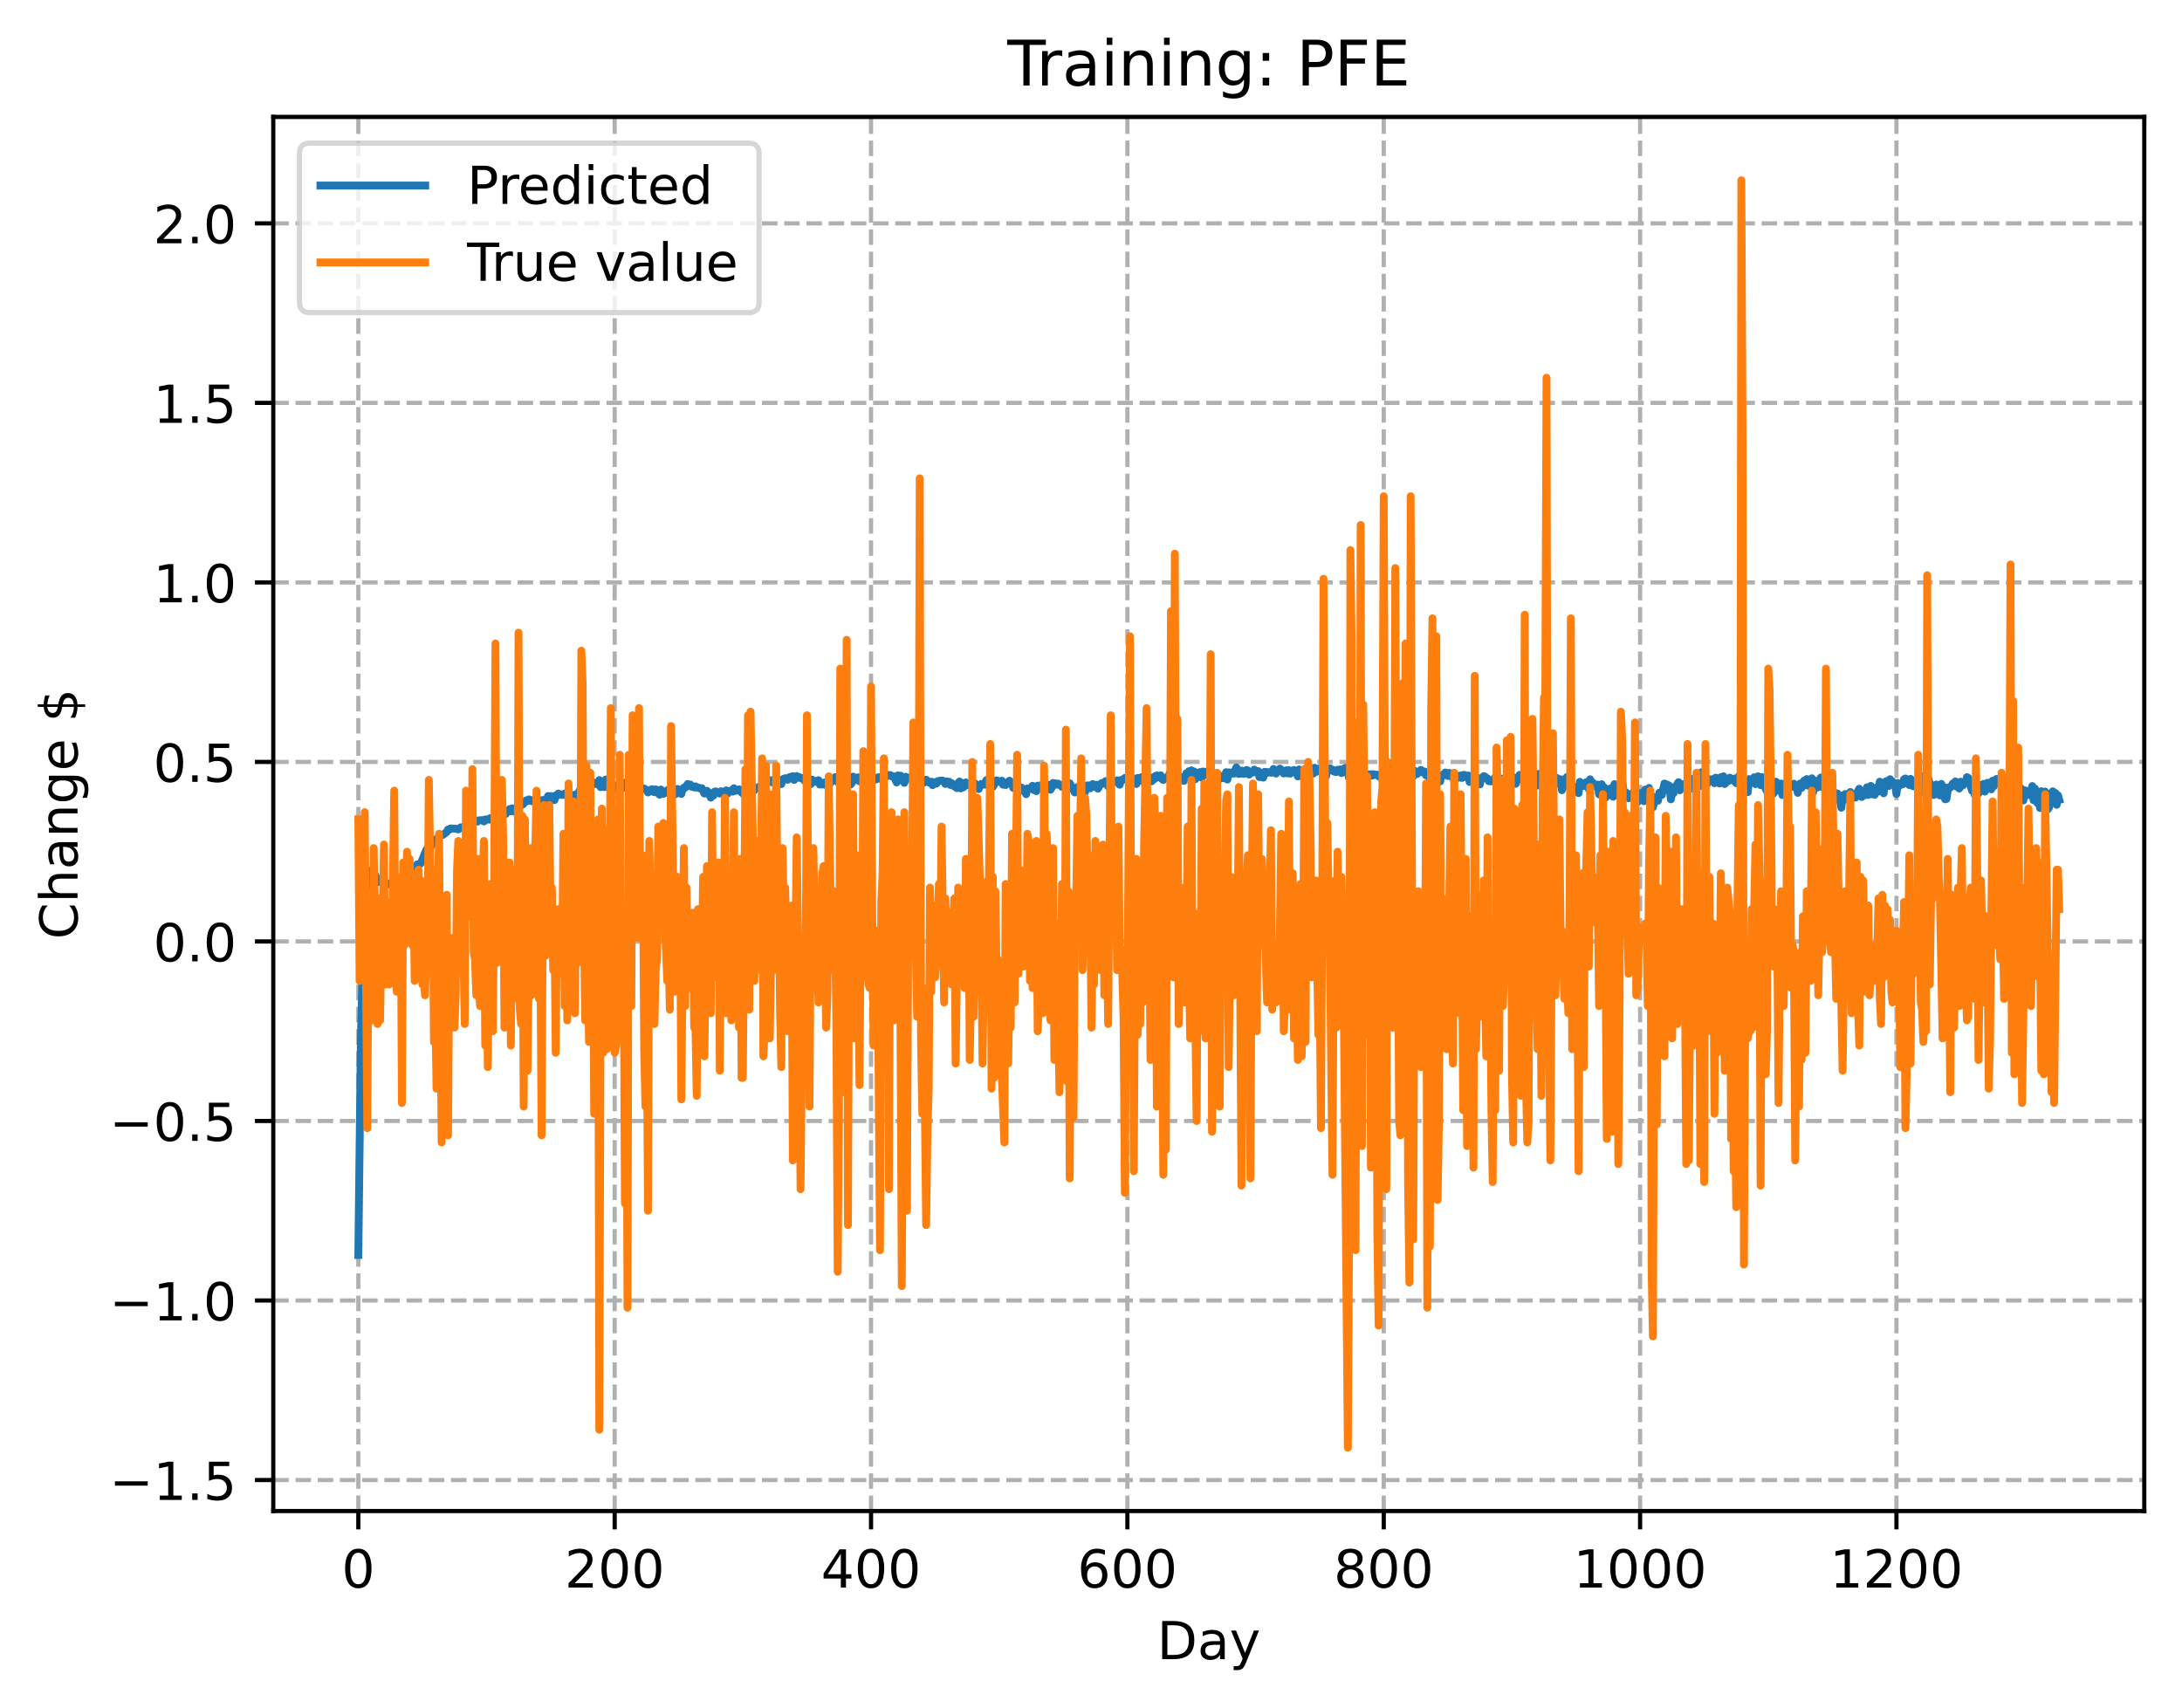 <?xml version="1.0" encoding="utf-8" standalone="no"?>
<!DOCTYPE svg PUBLIC "-//W3C//DTD SVG 1.1//EN"
  "http://www.w3.org/Graphics/SVG/1.1/DTD/svg11.dtd">
<!-- Created with matplotlib (https://matplotlib.org/) -->
<svg height="325.986pt" version="1.1" viewBox="0 0 416.481 325.986" width="416.481pt" xmlns="http://www.w3.org/2000/svg" xmlns:xlink="http://www.w3.org/1999/xlink">
 <defs>
  <style type="text/css">
*{stroke-linecap:butt;stroke-linejoin:round;}
  </style>
 </defs>
 <g id="figure_1">
  <g id="patch_1">
   <path d="M 0 325.986 
L 416.481 325.986 
L 416.481 0 
L 0 0 
z
" style="fill:#ffffff;"/>
  </g>
  <g id="axes_1">
   <g id="patch_2">
    <path d="M 52.161 288.43 
L 409.281 288.43 
L 409.281 22.318 
L 52.161 22.318 
z
" style="fill:#ffffff;"/>
   </g>
   <g id="matplotlib.axis_1">
    <g id="xtick_1">
     <g id="line2d_1">
      <path clip-path="url(#pe07bea75cf)" d="M 68.394 288.43 
L 68.394 22.318 
" style="fill:none;stroke:#b0b0b0;stroke-dasharray:2.96,1.28;stroke-dashoffset:0;stroke-width:0.8;"/>
     </g>
     <g id="line2d_2">
      <defs>
       <path d="M 0 0 
L 0 3.5 
" id="m249f1b6289" style="stroke:#000000;stroke-width:0.8;"/>
      </defs>
      <g>
       <use style="stroke:#000000;stroke-width:0.8;" x="68.394" xlink:href="#m249f1b6289" y="288.43"/>
      </g>
     </g>
     <g id="text_1">
      <!-- 0 -->
      <defs>
       <path d="M 31.781 66.406 
Q 24.172 66.406 20.328 58.906 
Q 16.5 51.422 16.5 36.375 
Q 16.5 21.391 20.328 13.891 
Q 24.172 6.391 31.781 6.391 
Q 39.453 6.391 43.281 13.891 
Q 47.125 21.391 47.125 36.375 
Q 47.125 51.422 43.281 58.906 
Q 39.453 66.406 31.781 66.406 
z
M 31.781 74.219 
Q 44.047 74.219 50.516 64.516 
Q 56.984 54.828 56.984 36.375 
Q 56.984 17.969 50.516 8.266 
Q 44.047 -1.422 31.781 -1.422 
Q 19.531 -1.422 13.062 8.266 
Q 6.594 17.969 6.594 36.375 
Q 6.594 54.828 13.062 64.516 
Q 19.531 74.219 31.781 74.219 
z
" id="DejaVuSans-48"/>
      </defs>
      <g transform="translate(65.212 303.029)scale(0.1 -0.1)">
       <use xlink:href="#DejaVuSans-48"/>
      </g>
     </g>
    </g>
    <g id="xtick_2">
     <g id="line2d_3">
      <path clip-path="url(#pe07bea75cf)" d="M 117.324 288.43 
L 117.324 22.318 
" style="fill:none;stroke:#b0b0b0;stroke-dasharray:2.96,1.28;stroke-dashoffset:0;stroke-width:0.8;"/>
     </g>
     <g id="line2d_4">
      <g>
       <use style="stroke:#000000;stroke-width:0.8;" x="117.324" xlink:href="#m249f1b6289" y="288.43"/>
      </g>
     </g>
     <g id="text_2">
      <!-- 200 -->
      <defs>
       <path d="M 19.188 8.297 
L 53.609 8.297 
L 53.609 0 
L 7.328 0 
L 7.328 8.297 
Q 12.938 14.109 22.625 23.891 
Q 32.328 33.688 34.812 36.531 
Q 39.547 41.844 41.422 45.531 
Q 43.312 49.219 43.312 52.781 
Q 43.312 58.594 39.234 62.25 
Q 35.156 65.922 28.609 65.922 
Q 23.969 65.922 18.812 64.312 
Q 13.672 62.703 7.812 59.422 
L 7.812 69.391 
Q 13.766 71.781 18.938 73 
Q 24.125 74.219 28.422 74.219 
Q 39.75 74.219 46.484 68.547 
Q 53.219 62.891 53.219 53.422 
Q 53.219 48.922 51.531 44.891 
Q 49.859 40.875 45.406 35.406 
Q 44.188 33.984 37.641 27.219 
Q 31.109 20.453 19.188 8.297 
z
" id="DejaVuSans-50"/>
      </defs>
      <g transform="translate(107.781 303.029)scale(0.1 -0.1)">
       <use xlink:href="#DejaVuSans-50"/>
       <use x="63.623" xlink:href="#DejaVuSans-48"/>
       <use x="127.246" xlink:href="#DejaVuSans-48"/>
      </g>
     </g>
    </g>
    <g id="xtick_3">
     <g id="line2d_5">
      <path clip-path="url(#pe07bea75cf)" d="M 166.255 288.43 
L 166.255 22.318 
" style="fill:none;stroke:#b0b0b0;stroke-dasharray:2.96,1.28;stroke-dashoffset:0;stroke-width:0.8;"/>
     </g>
     <g id="line2d_6">
      <g>
       <use style="stroke:#000000;stroke-width:0.8;" x="166.255" xlink:href="#m249f1b6289" y="288.43"/>
      </g>
     </g>
     <g id="text_3">
      <!-- 400 -->
      <defs>
       <path d="M 37.797 64.312 
L 12.891 25.391 
L 37.797 25.391 
z
M 35.203 72.906 
L 47.609 72.906 
L 47.609 25.391 
L 58.016 25.391 
L 58.016 17.188 
L 47.609 17.188 
L 47.609 0 
L 37.797 0 
L 37.797 17.188 
L 4.891 17.188 
L 4.891 26.703 
z
" id="DejaVuSans-52"/>
      </defs>
      <g transform="translate(156.711 303.029)scale(0.1 -0.1)">
       <use xlink:href="#DejaVuSans-52"/>
       <use x="63.623" xlink:href="#DejaVuSans-48"/>
       <use x="127.246" xlink:href="#DejaVuSans-48"/>
      </g>
     </g>
    </g>
    <g id="xtick_4">
     <g id="line2d_7">
      <path clip-path="url(#pe07bea75cf)" d="M 215.185 288.43 
L 215.185 22.318 
" style="fill:none;stroke:#b0b0b0;stroke-dasharray:2.96,1.28;stroke-dashoffset:0;stroke-width:0.8;"/>
     </g>
     <g id="line2d_8">
      <g>
       <use style="stroke:#000000;stroke-width:0.8;" x="215.185" xlink:href="#m249f1b6289" y="288.43"/>
      </g>
     </g>
     <g id="text_4">
      <!-- 600 -->
      <defs>
       <path d="M 33.016 40.375 
Q 26.375 40.375 22.484 35.828 
Q 18.609 31.297 18.609 23.391 
Q 18.609 15.531 22.484 10.953 
Q 26.375 6.391 33.016 6.391 
Q 39.656 6.391 43.531 10.953 
Q 47.406 15.531 47.406 23.391 
Q 47.406 31.297 43.531 35.828 
Q 39.656 40.375 33.016 40.375 
z
M 52.594 71.297 
L 52.594 62.312 
Q 48.875 64.062 45.094 64.984 
Q 41.312 65.922 37.594 65.922 
Q 27.828 65.922 22.672 59.328 
Q 17.531 52.734 16.797 39.406 
Q 19.672 43.656 24.016 45.922 
Q 28.375 48.188 33.594 48.188 
Q 44.578 48.188 50.953 41.516 
Q 57.328 34.859 57.328 23.391 
Q 57.328 12.156 50.688 5.359 
Q 44.047 -1.422 33.016 -1.422 
Q 20.359 -1.422 13.672 8.266 
Q 6.984 17.969 6.984 36.375 
Q 6.984 53.656 15.188 63.938 
Q 23.391 74.219 37.203 74.219 
Q 40.922 74.219 44.703 73.484 
Q 48.484 72.75 52.594 71.297 
z
" id="DejaVuSans-54"/>
      </defs>
      <g transform="translate(205.642 303.029)scale(0.1 -0.1)">
       <use xlink:href="#DejaVuSans-54"/>
       <use x="63.623" xlink:href="#DejaVuSans-48"/>
       <use x="127.246" xlink:href="#DejaVuSans-48"/>
      </g>
     </g>
    </g>
    <g id="xtick_5">
     <g id="line2d_9">
      <path clip-path="url(#pe07bea75cf)" d="M 264.116 288.43 
L 264.116 22.318 
" style="fill:none;stroke:#b0b0b0;stroke-dasharray:2.96,1.28;stroke-dashoffset:0;stroke-width:0.8;"/>
     </g>
     <g id="line2d_10">
      <g>
       <use style="stroke:#000000;stroke-width:0.8;" x="264.116" xlink:href="#m249f1b6289" y="288.43"/>
      </g>
     </g>
     <g id="text_5">
      <!-- 800 -->
      <defs>
       <path d="M 31.781 34.625 
Q 24.75 34.625 20.719 30.859 
Q 16.703 27.094 16.703 20.516 
Q 16.703 13.922 20.719 10.156 
Q 24.75 6.391 31.781 6.391 
Q 38.812 6.391 42.859 10.172 
Q 46.922 13.969 46.922 20.516 
Q 46.922 27.094 42.891 30.859 
Q 38.875 34.625 31.781 34.625 
z
M 21.922 38.812 
Q 15.578 40.375 12.031 44.719 
Q 8.5 49.078 8.5 55.328 
Q 8.5 64.062 14.719 69.141 
Q 20.953 74.219 31.781 74.219 
Q 42.672 74.219 48.875 69.141 
Q 55.078 64.062 55.078 55.328 
Q 55.078 49.078 51.531 44.719 
Q 48 40.375 41.703 38.812 
Q 48.828 37.156 52.797 32.312 
Q 56.781 27.484 56.781 20.516 
Q 56.781 9.906 50.312 4.234 
Q 43.844 -1.422 31.781 -1.422 
Q 19.734 -1.422 13.25 4.234 
Q 6.781 9.906 6.781 20.516 
Q 6.781 27.484 10.781 32.312 
Q 14.797 37.156 21.922 38.812 
z
M 18.312 54.391 
Q 18.312 48.734 21.844 45.562 
Q 25.391 42.391 31.781 42.391 
Q 38.141 42.391 41.719 45.562 
Q 45.312 48.734 45.312 54.391 
Q 45.312 60.062 41.719 63.234 
Q 38.141 66.406 31.781 66.406 
Q 25.391 66.406 21.844 63.234 
Q 18.312 60.062 18.312 54.391 
z
" id="DejaVuSans-56"/>
      </defs>
      <g transform="translate(254.572 303.029)scale(0.1 -0.1)">
       <use xlink:href="#DejaVuSans-56"/>
       <use x="63.623" xlink:href="#DejaVuSans-48"/>
       <use x="127.246" xlink:href="#DejaVuSans-48"/>
      </g>
     </g>
    </g>
    <g id="xtick_6">
     <g id="line2d_11">
      <path clip-path="url(#pe07bea75cf)" d="M 313.047 288.43 
L 313.047 22.318 
" style="fill:none;stroke:#b0b0b0;stroke-dasharray:2.96,1.28;stroke-dashoffset:0;stroke-width:0.8;"/>
     </g>
     <g id="line2d_12">
      <g>
       <use style="stroke:#000000;stroke-width:0.8;" x="313.047" xlink:href="#m249f1b6289" y="288.43"/>
      </g>
     </g>
     <g id="text_6">
      <!-- 1000 -->
      <defs>
       <path d="M 12.406 8.297 
L 28.516 8.297 
L 28.516 63.922 
L 10.984 60.406 
L 10.984 69.391 
L 28.422 72.906 
L 38.281 72.906 
L 38.281 8.297 
L 54.391 8.297 
L 54.391 0 
L 12.406 0 
z
" id="DejaVuSans-49"/>
      </defs>
      <g transform="translate(300.322 303.029)scale(0.1 -0.1)">
       <use xlink:href="#DejaVuSans-49"/>
       <use x="63.623" xlink:href="#DejaVuSans-48"/>
       <use x="127.246" xlink:href="#DejaVuSans-48"/>
       <use x="190.869" xlink:href="#DejaVuSans-48"/>
      </g>
     </g>
    </g>
    <g id="xtick_7">
     <g id="line2d_13">
      <path clip-path="url(#pe07bea75cf)" d="M 361.977 288.43 
L 361.977 22.318 
" style="fill:none;stroke:#b0b0b0;stroke-dasharray:2.96,1.28;stroke-dashoffset:0;stroke-width:0.8;"/>
     </g>
     <g id="line2d_14">
      <g>
       <use style="stroke:#000000;stroke-width:0.8;" x="361.977" xlink:href="#m249f1b6289" y="288.43"/>
      </g>
     </g>
     <g id="text_7">
      <!-- 1200 -->
      <g transform="translate(349.252 303.029)scale(0.1 -0.1)">
       <use xlink:href="#DejaVuSans-49"/>
       <use x="63.623" xlink:href="#DejaVuSans-50"/>
       <use x="127.246" xlink:href="#DejaVuSans-48"/>
       <use x="190.869" xlink:href="#DejaVuSans-48"/>
      </g>
     </g>
    </g>
    <g id="text_8">
     <!-- Day -->
     <defs>
      <path d="M 19.672 64.797 
L 19.672 8.109 
L 31.594 8.109 
Q 46.688 8.109 53.688 14.938 
Q 60.688 21.781 60.688 36.531 
Q 60.688 51.172 53.688 57.984 
Q 46.688 64.797 31.594 64.797 
z
M 9.812 72.906 
L 30.078 72.906 
Q 51.266 72.906 61.172 64.094 
Q 71.094 55.281 71.094 36.531 
Q 71.094 17.672 61.125 8.828 
Q 51.172 0 30.078 0 
L 9.812 0 
z
" id="DejaVuSans-68"/>
      <path d="M 34.281 27.484 
Q 23.391 27.484 19.188 25 
Q 14.984 22.516 14.984 16.5 
Q 14.984 11.719 18.141 8.906 
Q 21.297 6.109 26.703 6.109 
Q 34.188 6.109 38.703 11.406 
Q 43.219 16.703 43.219 25.484 
L 43.219 27.484 
z
M 52.203 31.203 
L 52.203 0 
L 43.219 0 
L 43.219 8.297 
Q 40.141 3.328 35.547 0.953 
Q 30.953 -1.422 24.312 -1.422 
Q 15.922 -1.422 10.953 3.297 
Q 6 8.016 6 15.922 
Q 6 25.141 12.172 29.828 
Q 18.359 34.516 30.609 34.516 
L 43.219 34.516 
L 43.219 35.406 
Q 43.219 41.609 39.141 45 
Q 35.062 48.391 27.688 48.391 
Q 23 48.391 18.547 47.266 
Q 14.109 46.141 10.016 43.891 
L 10.016 52.203 
Q 14.938 54.109 19.578 55.047 
Q 24.219 56 28.609 56 
Q 40.484 56 46.344 49.844 
Q 52.203 43.703 52.203 31.203 
z
" id="DejaVuSans-97"/>
      <path d="M 32.172 -5.078 
Q 28.375 -14.844 24.75 -17.812 
Q 21.141 -20.797 15.094 -20.797 
L 7.906 -20.797 
L 7.906 -13.281 
L 13.188 -13.281 
Q 16.891 -13.281 18.938 -11.516 
Q 21 -9.766 23.484 -3.219 
L 25.094 0.875 
L 2.984 54.688 
L 12.5 54.688 
L 29.594 11.922 
L 46.688 54.688 
L 56.203 54.688 
z
" id="DejaVuSans-121"/>
     </defs>
     <g transform="translate(220.847 316.707)scale(0.1 -0.1)">
      <use xlink:href="#DejaVuSans-68"/>
      <use x="77.002" xlink:href="#DejaVuSans-97"/>
      <use x="138.281" xlink:href="#DejaVuSans-121"/>
     </g>
    </g>
   </g>
   <g id="matplotlib.axis_2">
    <g id="ytick_1">
     <g id="line2d_15">
      <path clip-path="url(#pe07bea75cf)" d="M 52.161 282.502 
L 409.281 282.502 
" style="fill:none;stroke:#b0b0b0;stroke-dasharray:2.96,1.28;stroke-dashoffset:0;stroke-width:0.8;"/>
     </g>
     <g id="line2d_16">
      <defs>
       <path d="M 0 0 
L -3.5 0 
" id="m19fb9bc75b" style="stroke:#000000;stroke-width:0.8;"/>
      </defs>
      <g>
       <use style="stroke:#000000;stroke-width:0.8;" x="52.161" xlink:href="#m19fb9bc75b" y="282.502"/>
      </g>
     </g>
     <g id="text_9">
      <!-- −1.5 -->
      <defs>
       <path d="M 10.594 35.5 
L 73.188 35.5 
L 73.188 27.203 
L 10.594 27.203 
z
" id="DejaVuSans-8722"/>
       <path d="M 10.688 12.406 
L 21 12.406 
L 21 0 
L 10.688 0 
z
" id="DejaVuSans-46"/>
       <path d="M 10.797 72.906 
L 49.516 72.906 
L 49.516 64.594 
L 19.828 64.594 
L 19.828 46.734 
Q 21.969 47.469 24.109 47.828 
Q 26.266 48.188 28.422 48.188 
Q 40.625 48.188 47.75 41.5 
Q 54.891 34.812 54.891 23.391 
Q 54.891 11.625 47.562 5.094 
Q 40.234 -1.422 26.906 -1.422 
Q 22.312 -1.422 17.547 -0.641 
Q 12.797 0.141 7.719 1.703 
L 7.719 11.625 
Q 12.109 9.234 16.797 8.062 
Q 21.484 6.891 26.703 6.891 
Q 35.156 6.891 40.078 11.328 
Q 45.016 15.766 45.016 23.391 
Q 45.016 31 40.078 35.438 
Q 35.156 39.891 26.703 39.891 
Q 22.75 39.891 18.812 39.016 
Q 14.891 38.141 10.797 36.281 
z
" id="DejaVuSans-53"/>
      </defs>
      <g transform="translate(20.878 286.301)scale(0.1 -0.1)">
       <use xlink:href="#DejaVuSans-8722"/>
       <use x="83.789" xlink:href="#DejaVuSans-49"/>
       <use x="147.412" xlink:href="#DejaVuSans-46"/>
       <use x="179.199" xlink:href="#DejaVuSans-53"/>
      </g>
     </g>
    </g>
    <g id="ytick_2">
     <g id="line2d_17">
      <path clip-path="url(#pe07bea75cf)" d="M 52.161 248.236 
L 409.281 248.236 
" style="fill:none;stroke:#b0b0b0;stroke-dasharray:2.96,1.28;stroke-dashoffset:0;stroke-width:0.8;"/>
     </g>
     <g id="line2d_18">
      <g>
       <use style="stroke:#000000;stroke-width:0.8;" x="52.161" xlink:href="#m19fb9bc75b" y="248.236"/>
      </g>
     </g>
     <g id="text_10">
      <!-- −1.0 -->
      <g transform="translate(20.878 252.035)scale(0.1 -0.1)">
       <use xlink:href="#DejaVuSans-8722"/>
       <use x="83.789" xlink:href="#DejaVuSans-49"/>
       <use x="147.412" xlink:href="#DejaVuSans-46"/>
       <use x="179.199" xlink:href="#DejaVuSans-48"/>
      </g>
     </g>
    </g>
    <g id="ytick_3">
     <g id="line2d_19">
      <path clip-path="url(#pe07bea75cf)" d="M 52.161 213.969 
L 409.281 213.969 
" style="fill:none;stroke:#b0b0b0;stroke-dasharray:2.96,1.28;stroke-dashoffset:0;stroke-width:0.8;"/>
     </g>
     <g id="line2d_20">
      <g>
       <use style="stroke:#000000;stroke-width:0.8;" x="52.161" xlink:href="#m19fb9bc75b" y="213.969"/>
      </g>
     </g>
     <g id="text_11">
      <!-- −0.5 -->
      <g transform="translate(20.878 217.769)scale(0.1 -0.1)">
       <use xlink:href="#DejaVuSans-8722"/>
       <use x="83.789" xlink:href="#DejaVuSans-48"/>
       <use x="147.412" xlink:href="#DejaVuSans-46"/>
       <use x="179.199" xlink:href="#DejaVuSans-53"/>
      </g>
     </g>
    </g>
    <g id="ytick_4">
     <g id="line2d_21">
      <path clip-path="url(#pe07bea75cf)" d="M 52.161 179.703 
L 409.281 179.703 
" style="fill:none;stroke:#b0b0b0;stroke-dasharray:2.96,1.28;stroke-dashoffset:0;stroke-width:0.8;"/>
     </g>
     <g id="line2d_22">
      <g>
       <use style="stroke:#000000;stroke-width:0.8;" x="52.161" xlink:href="#m19fb9bc75b" y="179.703"/>
      </g>
     </g>
     <g id="text_12">
      <!-- 0.0 -->
      <g transform="translate(29.258 183.502)scale(0.1 -0.1)">
       <use xlink:href="#DejaVuSans-48"/>
       <use x="63.623" xlink:href="#DejaVuSans-46"/>
       <use x="95.41" xlink:href="#DejaVuSans-48"/>
      </g>
     </g>
    </g>
    <g id="ytick_5">
     <g id="line2d_23">
      <path clip-path="url(#pe07bea75cf)" d="M 52.161 145.437 
L 409.281 145.437 
" style="fill:none;stroke:#b0b0b0;stroke-dasharray:2.96,1.28;stroke-dashoffset:0;stroke-width:0.8;"/>
     </g>
     <g id="line2d_24">
      <g>
       <use style="stroke:#000000;stroke-width:0.8;" x="52.161" xlink:href="#m19fb9bc75b" y="145.437"/>
      </g>
     </g>
     <g id="text_13">
      <!-- 0.5 -->
      <g transform="translate(29.258 149.236)scale(0.1 -0.1)">
       <use xlink:href="#DejaVuSans-48"/>
       <use x="63.623" xlink:href="#DejaVuSans-46"/>
       <use x="95.41" xlink:href="#DejaVuSans-53"/>
      </g>
     </g>
    </g>
    <g id="ytick_6">
     <g id="line2d_25">
      <path clip-path="url(#pe07bea75cf)" d="M 52.161 111.171 
L 409.281 111.171 
" style="fill:none;stroke:#b0b0b0;stroke-dasharray:2.96,1.28;stroke-dashoffset:0;stroke-width:0.8;"/>
     </g>
     <g id="line2d_26">
      <g>
       <use style="stroke:#000000;stroke-width:0.8;" x="52.161" xlink:href="#m19fb9bc75b" y="111.171"/>
      </g>
     </g>
     <g id="text_14">
      <!-- 1.0 -->
      <g transform="translate(29.258 114.97)scale(0.1 -0.1)">
       <use xlink:href="#DejaVuSans-49"/>
       <use x="63.623" xlink:href="#DejaVuSans-46"/>
       <use x="95.41" xlink:href="#DejaVuSans-48"/>
      </g>
     </g>
    </g>
    <g id="ytick_7">
     <g id="line2d_27">
      <path clip-path="url(#pe07bea75cf)" d="M 52.161 76.904 
L 409.281 76.904 
" style="fill:none;stroke:#b0b0b0;stroke-dasharray:2.96,1.28;stroke-dashoffset:0;stroke-width:0.8;"/>
     </g>
     <g id="line2d_28">
      <g>
       <use style="stroke:#000000;stroke-width:0.8;" x="52.161" xlink:href="#m19fb9bc75b" y="76.904"/>
      </g>
     </g>
     <g id="text_15">
      <!-- 1.5 -->
      <g transform="translate(29.258 80.704)scale(0.1 -0.1)">
       <use xlink:href="#DejaVuSans-49"/>
       <use x="63.623" xlink:href="#DejaVuSans-46"/>
       <use x="95.41" xlink:href="#DejaVuSans-53"/>
      </g>
     </g>
    </g>
    <g id="ytick_8">
     <g id="line2d_29">
      <path clip-path="url(#pe07bea75cf)" d="M 52.161 42.638 
L 409.281 42.638 
" style="fill:none;stroke:#b0b0b0;stroke-dasharray:2.96,1.28;stroke-dashoffset:0;stroke-width:0.8;"/>
     </g>
     <g id="line2d_30">
      <g>
       <use style="stroke:#000000;stroke-width:0.8;" x="52.161" xlink:href="#m19fb9bc75b" y="42.638"/>
      </g>
     </g>
     <g id="text_16">
      <!-- 2.0 -->
      <g transform="translate(29.258 46.437)scale(0.1 -0.1)">
       <use xlink:href="#DejaVuSans-50"/>
       <use x="63.623" xlink:href="#DejaVuSans-46"/>
       <use x="95.41" xlink:href="#DejaVuSans-48"/>
      </g>
     </g>
    </g>
    <g id="text_17">
     <!-- Change $ -->
     <defs>
      <path d="M 64.406 67.281 
L 64.406 56.891 
Q 59.422 61.531 53.781 63.812 
Q 48.141 66.109 41.797 66.109 
Q 29.297 66.109 22.656 58.469 
Q 16.016 50.828 16.016 36.375 
Q 16.016 21.969 22.656 14.328 
Q 29.297 6.688 41.797 6.688 
Q 48.141 6.688 53.781 8.984 
Q 59.422 11.281 64.406 15.922 
L 64.406 5.609 
Q 59.234 2.094 53.438 0.328 
Q 47.656 -1.422 41.219 -1.422 
Q 24.656 -1.422 15.125 8.703 
Q 5.609 18.844 5.609 36.375 
Q 5.609 53.953 15.125 64.078 
Q 24.656 74.219 41.219 74.219 
Q 47.75 74.219 53.531 72.484 
Q 59.328 70.75 64.406 67.281 
z
" id="DejaVuSans-67"/>
      <path d="M 54.891 33.016 
L 54.891 0 
L 45.906 0 
L 45.906 32.719 
Q 45.906 40.484 42.875 44.328 
Q 39.844 48.188 33.797 48.188 
Q 26.516 48.188 22.312 43.547 
Q 18.109 38.922 18.109 30.906 
L 18.109 0 
L 9.078 0 
L 9.078 75.984 
L 18.109 75.984 
L 18.109 46.188 
Q 21.344 51.125 25.703 53.562 
Q 30.078 56 35.797 56 
Q 45.219 56 50.047 50.172 
Q 54.891 44.344 54.891 33.016 
z
" id="DejaVuSans-104"/>
      <path d="M 54.891 33.016 
L 54.891 0 
L 45.906 0 
L 45.906 32.719 
Q 45.906 40.484 42.875 44.328 
Q 39.844 48.188 33.797 48.188 
Q 26.516 48.188 22.312 43.547 
Q 18.109 38.922 18.109 30.906 
L 18.109 0 
L 9.078 0 
L 9.078 54.688 
L 18.109 54.688 
L 18.109 46.188 
Q 21.344 51.125 25.703 53.562 
Q 30.078 56 35.797 56 
Q 45.219 56 50.047 50.172 
Q 54.891 44.344 54.891 33.016 
z
" id="DejaVuSans-110"/>
      <path d="M 45.406 27.984 
Q 45.406 37.75 41.375 43.109 
Q 37.359 48.484 30.078 48.484 
Q 22.859 48.484 18.828 43.109 
Q 14.797 37.75 14.797 27.984 
Q 14.797 18.266 18.828 12.891 
Q 22.859 7.516 30.078 7.516 
Q 37.359 7.516 41.375 12.891 
Q 45.406 18.266 45.406 27.984 
z
M 54.391 6.781 
Q 54.391 -7.172 48.188 -13.984 
Q 42 -20.797 29.203 -20.797 
Q 24.469 -20.797 20.266 -20.094 
Q 16.062 -19.391 12.109 -17.922 
L 12.109 -9.188 
Q 16.062 -11.328 19.922 -12.344 
Q 23.781 -13.375 27.781 -13.375 
Q 36.625 -13.375 41.016 -8.766 
Q 45.406 -4.156 45.406 5.172 
L 45.406 9.625 
Q 42.625 4.781 38.281 2.391 
Q 33.938 0 27.875 0 
Q 17.828 0 11.672 7.656 
Q 5.516 15.328 5.516 27.984 
Q 5.516 40.672 11.672 48.328 
Q 17.828 56 27.875 56 
Q 33.938 56 38.281 53.609 
Q 42.625 51.219 45.406 46.391 
L 45.406 54.688 
L 54.391 54.688 
z
" id="DejaVuSans-103"/>
      <path d="M 56.203 29.594 
L 56.203 25.203 
L 14.891 25.203 
Q 15.484 15.922 20.484 11.062 
Q 25.484 6.203 34.422 6.203 
Q 39.594 6.203 44.453 7.469 
Q 49.312 8.734 54.109 11.281 
L 54.109 2.781 
Q 49.266 0.734 44.188 -0.344 
Q 39.109 -1.422 33.891 -1.422 
Q 20.797 -1.422 13.156 6.188 
Q 5.516 13.812 5.516 26.812 
Q 5.516 40.234 12.766 48.109 
Q 20.016 56 32.328 56 
Q 43.359 56 49.781 48.891 
Q 56.203 41.797 56.203 29.594 
z
M 47.219 32.234 
Q 47.125 39.594 43.094 43.984 
Q 39.062 48.391 32.422 48.391 
Q 24.906 48.391 20.391 44.141 
Q 15.875 39.891 15.188 32.172 
z
" id="DejaVuSans-101"/>
      <path id="DejaVuSans-32"/>
      <path d="M 33.797 -14.703 
L 28.906 -14.703 
L 28.859 0 
Q 23.734 0.094 18.609 1.188 
Q 13.484 2.297 8.297 4.5 
L 8.297 13.281 
Q 13.281 10.156 18.375 8.562 
Q 23.484 6.984 28.906 6.938 
L 28.906 29.203 
Q 18.109 30.953 13.203 35.156 
Q 8.297 39.359 8.297 46.688 
Q 8.297 54.641 13.625 59.219 
Q 18.953 63.812 28.906 64.5 
L 28.906 75.984 
L 33.797 75.984 
L 33.797 64.656 
Q 38.328 64.453 42.578 63.688 
Q 46.828 62.938 50.875 61.625 
L 50.875 53.078 
Q 46.828 55.125 42.547 56.25 
Q 38.281 57.375 33.797 57.562 
L 33.797 36.719 
Q 44.875 35.016 50.094 30.609 
Q 55.328 26.219 55.328 18.609 
Q 55.328 10.359 49.781 5.594 
Q 44.234 0.828 33.797 0.094 
z
M 28.906 37.594 
L 28.906 57.625 
Q 23.25 56.984 20.266 54.391 
Q 17.281 51.812 17.281 47.516 
Q 17.281 43.312 20.031 40.969 
Q 22.797 38.625 28.906 37.594 
z
M 33.797 28.219 
L 33.797 7.078 
Q 39.984 7.906 43.141 10.594 
Q 46.297 13.281 46.297 17.672 
Q 46.297 21.969 43.281 24.5 
Q 40.281 27.047 33.797 28.219 
z
" id="DejaVuSans-36"/>
     </defs>
     <g transform="translate(14.798 179.288)rotate(-90)scale(0.1 -0.1)">
      <use xlink:href="#DejaVuSans-67"/>
      <use x="69.824" xlink:href="#DejaVuSans-104"/>
      <use x="133.203" xlink:href="#DejaVuSans-97"/>
      <use x="194.482" xlink:href="#DejaVuSans-110"/>
      <use x="257.861" xlink:href="#DejaVuSans-103"/>
      <use x="321.338" xlink:href="#DejaVuSans-101"/>
      <use x="382.861" xlink:href="#DejaVuSans-32"/>
      <use x="414.648" xlink:href="#DejaVuSans-36"/>
     </g>
    </g>
   </g>
   <g id="line2d_31">
    <path clip-path="url(#pe07bea75cf)" d="M 68.394 239.545 
L 68.883 198.509 
L 69.372 178.141 
L 69.862 169.49 
L 70.106 167.568 
L 70.351 166.55 
L 70.596 166.212 
L 71.085 166.46 
L 71.574 166.999 
L 72.063 168.1 
L 72.308 168.372 
L 72.797 168.268 
L 73.287 169.005 
L 73.776 168.924 
L 74.021 168.623 
L 75.244 168.822 
L 75.489 168.565 
L 75.733 168.837 
L 75.978 168.614 
L 76.223 168.747 
L 76.712 168.014 
L 76.957 168.291 
L 77.446 167.971 
L 77.935 167.565 
L 78.669 166.167 
L 78.914 166.095 
L 79.158 165.668 
L 79.403 165.623 
L 79.648 164.996 
L 79.892 165.084 
L 80.137 164.955 
L 80.382 164.669 
L 81.36 162.237 
L 81.85 161.602 
L 82.094 161.739 
L 82.339 161.465 
L 82.584 160.854 
L 83.073 160.628 
L 83.317 160.13 
L 84.051 159.545 
L 84.296 159.37 
L 84.541 159.366 
L 85.275 158.804 
L 85.519 158.337 
L 85.764 158.38 
L 86.009 158.128 
L 86.498 158.168 
L 86.987 158.178 
L 87.477 158.32 
L 87.966 157.913 
L 88.211 157.96 
L 88.455 157.835 
L 88.7 157.937 
L 89.189 157.657 
L 89.678 157.758 
L 89.923 157.166 
L 90.412 157.056 
L 90.657 156.672 
L 90.902 156.839 
L 91.146 156.815 
L 91.391 156.59 
L 92.125 156.548 
L 92.37 156.791 
L 92.614 156.411 
L 93.104 156.403 
L 93.348 156.465 
L 93.593 156.156 
L 94.082 156.594 
L 94.327 156.367 
L 94.816 156.665 
L 95.061 155.794 
L 95.305 155.98 
L 95.55 155.65 
L 95.795 155.691 
L 96.039 155.517 
L 96.284 155.187 
L 96.529 155.373 
L 96.773 154.83 
L 97.018 154.863 
L 97.263 154.438 
L 97.507 154.863 
L 97.752 154.296 
L 97.997 154.75 
L 98.241 154.943 
L 98.486 154.229 
L 98.731 154.377 
L 98.975 153.78 
L 99.465 153.417 
L 99.709 153.62 
L 99.954 153.395 
L 100.443 152.776 
L 100.688 152.919 
L 100.933 152.592 
L 101.177 152.653 
L 101.422 152.921 
L 101.666 152.882 
L 101.911 153.036 
L 102.156 152.684 
L 102.4 153.393 
L 102.645 153.259 
L 103.134 152.749 
L 103.379 153.002 
L 103.624 152.694 
L 104.113 153.162 
L 104.358 152.782 
L 104.602 151.949 
L 104.847 152.134 
L 105.092 151.945 
L 105.336 152.006 
L 105.581 152.189 
L 105.826 152.72 
L 106.07 151.815 
L 106.315 151.908 
L 106.56 151.482 
L 107.293 151.738 
L 107.783 151.476 
L 108.027 151.815 
L 108.272 151.633 
L 108.761 151.714 
L 109.006 152.221 
L 109.251 151.791 
L 109.495 152.3 
L 109.74 151.688 
L 109.985 152.075 
L 110.719 150.766 
L 110.963 150.628 
L 111.208 151.157 
L 111.453 150.635 
L 111.697 150.656 
L 111.942 150.405 
L 112.187 150.376 
L 112.431 150.1 
L 112.676 150.24 
L 112.921 149.173 
L 113.165 149.307 
L 113.41 149.658 
L 113.654 149.497 
L 113.899 149.507 
L 114.144 149.77 
L 114.388 148.901 
L 114.633 150.244 
L 114.878 149.406 
L 115.122 149.352 
L 115.367 150.254 
L 115.612 148.786 
L 115.856 149.617 
L 116.346 148.709 
L 116.59 149.456 
L 116.835 149.604 
L 117.569 150.658 
L 118.058 149.953 
L 118.303 149.369 
L 118.548 150.685 
L 118.792 149.63 
L 119.037 150.22 
L 119.281 150.347 
L 119.526 149.308 
L 119.771 150.145 
L 120.015 150.224 
L 120.26 150.621 
L 120.749 149.511 
L 120.994 150.228 
L 121.239 149.724 
L 121.483 150.125 
L 121.728 150.188 
L 121.973 150.521 
L 122.462 150.456 
L 122.951 150.526 
L 123.441 150.808 
L 123.685 151.264 
L 124.419 150.637 
L 124.664 151.14 
L 124.909 151.207 
L 125.153 150.674 
L 125.398 151.299 
L 125.642 151.018 
L 125.887 151.687 
L 126.132 150.711 
L 126.621 151.536 
L 126.866 151.141 
L 127.11 151.329 
L 127.355 150.875 
L 127.6 150.702 
L 127.844 150.958 
L 128.334 151.657 
L 128.578 150.986 
L 128.823 151.647 
L 129.068 151.513 
L 129.312 150.592 
L 130.046 151.544 
L 130.291 150.597 
L 130.536 150.338 
L 130.78 150.365 
L 131.269 149.648 
L 131.514 149.816 
L 131.759 149.757 
L 132.003 150.174 
L 132.248 150.094 
L 132.493 150.311 
L 132.737 150.1 
L 132.982 150.343 
L 133.227 150.301 
L 133.716 150.546 
L 133.961 150.443 
L 134.45 151.476 
L 134.939 150.951 
L 135.184 151.186 
L 135.673 152.257 
L 135.918 151.537 
L 136.163 151.875 
L 136.407 151.103 
L 136.652 151.068 
L 136.897 151.261 
L 137.141 151.26 
L 137.386 151.481 
L 137.63 151.028 
L 137.875 151.486 
L 138.12 151.411 
L 138.609 150.866 
L 138.854 151.512 
L 139.098 151.003 
L 139.588 150.88 
L 139.832 151.108 
L 140.077 150.46 
L 140.322 150.976 
L 140.566 150.766 
L 140.811 150.823 
L 141.056 150.67 
L 141.545 151.277 
L 141.79 151.093 
L 142.034 151.774 
L 142.279 150.927 
L 142.524 151.599 
L 143.013 151.426 
L 143.502 150.496 
L 143.747 151.082 
L 144.236 150.537 
L 144.97 150.133 
L 145.459 149.926 
L 145.704 150.542 
L 146.193 149.371 
L 146.438 149.438 
L 146.683 149.306 
L 146.927 148.971 
L 147.172 148.933 
L 147.417 149.346 
L 147.661 148.94 
L 147.906 148.789 
L 148.151 149.044 
L 148.395 149.019 
L 148.64 149.118 
L 148.885 148.916 
L 149.129 149.667 
L 149.374 148.759 
L 149.863 148.549 
L 150.108 148.626 
L 150.352 148.844 
L 150.597 148.387 
L 151.331 148.157 
L 151.576 148.875 
L 152.065 148.132 
L 152.31 148.481 
L 152.554 148.327 
L 153.044 148.584 
L 153.288 148.514 
L 153.533 148.984 
L 153.778 149.065 
L 154.022 148.829 
L 154.267 149.043 
L 154.512 149.083 
L 154.756 149.673 
L 155.001 148.81 
L 155.49 149.217 
L 155.735 149.056 
L 155.979 149.079 
L 156.224 148.928 
L 156.469 149.753 
L 156.713 149.654 
L 156.958 149.754 
L 157.203 149.425 
L 157.447 149.344 
L 157.692 149.892 
L 157.937 149.231 
L 158.426 149.558 
L 158.915 148.688 
L 159.16 149.013 
L 159.405 148.35 
L 159.894 149.243 
L 160.139 149.089 
L 160.383 149.231 
L 160.628 149.747 
L 160.873 149.06 
L 161.117 149.528 
L 161.362 149.53 
L 161.606 148.727 
L 162.096 149.393 
L 162.34 149.755 
L 162.585 149.457 
L 162.83 148.246 
L 163.319 148.583 
L 163.564 148.871 
L 163.808 148.373 
L 164.053 149.132 
L 164.298 148.362 
L 164.542 148.893 
L 164.787 148.914 
L 165.032 148.605 
L 165.276 148.577 
L 165.521 149.051 
L 165.766 148.237 
L 166.01 148.176 
L 166.255 148.944 
L 166.5 148.774 
L 166.744 148.972 
L 166.989 148.683 
L 167.233 148.763 
L 167.478 148.431 
L 167.723 148.344 
L 167.967 148.644 
L 168.212 148.297 
L 168.457 148.448 
L 168.701 148.333 
L 168.946 148.446 
L 169.191 147.923 
L 169.435 147.907 
L 169.68 148.032 
L 169.925 147.934 
L 170.169 148.193 
L 170.414 148.15 
L 170.659 148.286 
L 171.148 149.35 
L 171.393 148.009 
L 171.637 148.727 
L 171.882 148.056 
L 172.371 149.005 
L 172.616 149.432 
L 172.861 148.273 
L 173.105 148.607 
L 173.35 148.431 
L 173.594 148.622 
L 173.839 148.293 
L 174.084 148.975 
L 174.328 148.314 
L 174.573 148.794 
L 174.818 148.959 
L 175.062 148.241 
L 175.307 148.649 
L 175.552 148.533 
L 175.796 148.541 
L 176.041 149.542 
L 176.286 149.414 
L 176.775 148.822 
L 177.264 149.365 
L 177.754 149.214 
L 177.998 149.873 
L 178.243 149.303 
L 178.732 149.582 
L 178.977 149.112 
L 179.466 149.012 
L 179.955 149.011 
L 180.2 149.246 
L 180.445 149.644 
L 180.689 149.155 
L 180.934 149.372 
L 181.179 149.214 
L 181.423 149.844 
L 181.668 149.504 
L 182.157 150.116 
L 182.402 150.145 
L 182.647 150.435 
L 182.891 149.491 
L 183.136 149.179 
L 183.381 150.486 
L 183.625 149.446 
L 183.87 150.291 
L 184.115 149.644 
L 184.359 149.35 
L 184.604 149.887 
L 184.848 149.636 
L 185.338 149.608 
L 185.582 149.117 
L 185.827 149.692 
L 186.072 149.505 
L 186.316 149.886 
L 186.561 149.875 
L 186.806 150.613 
L 187.05 149.865 
L 187.295 149.633 
L 187.54 149.785 
L 187.784 149.546 
L 188.029 149.787 
L 188.274 148.911 
L 188.763 149.911 
L 189.008 149.347 
L 189.252 149.18 
L 189.497 150.211 
L 190.231 148.942 
L 190.965 149.308 
L 191.209 149.019 
L 191.454 149.783 
L 191.699 149.392 
L 191.943 149.848 
L 192.433 149.212 
L 192.677 149.026 
L 193.167 149.536 
L 193.411 150.397 
L 193.656 149.872 
L 193.901 149.847 
L 194.145 149.997 
L 194.39 150.322 
L 194.635 150.393 
L 194.879 150.29 
L 195.124 150.466 
L 195.369 151.018 
L 195.613 150.718 
L 195.858 151.591 
L 196.103 150.5 
L 196.592 150.568 
L 197.081 149.991 
L 197.326 150.801 
L 197.57 150.218 
L 197.815 151.013 
L 198.06 149.967 
L 198.304 150.119 
L 198.549 149.923 
L 198.794 150.355 
L 199.038 150.383 
L 199.283 150.029 
L 199.528 150.407 
L 199.772 150.575 
L 200.017 150.504 
L 200.262 149.789 
L 200.506 150.744 
L 200.751 150.355 
L 200.996 149.461 
L 201.24 149.562 
L 201.485 149.525 
L 201.73 149.789 
L 201.974 149.588 
L 202.219 149.828 
L 202.464 149.818 
L 202.708 150.205 
L 202.953 149.857 
L 203.442 150.392 
L 203.687 150.289 
L 203.931 149.992 
L 204.176 149.503 
L 205.155 151.27 
L 205.399 150.536 
L 205.644 150.25 
L 205.889 150.914 
L 206.133 150.661 
L 206.623 150.655 
L 207.112 151.187 
L 207.357 150.213 
L 207.601 149.899 
L 208.091 150.473 
L 208.335 149.826 
L 208.58 149.664 
L 208.824 150.189 
L 209.069 150.229 
L 209.314 149.788 
L 209.558 150.542 
L 210.048 149.662 
L 210.292 149.465 
L 210.537 149.582 
L 211.026 149.104 
L 211.271 149.443 
L 211.516 150.114 
L 211.76 149.334 
L 212.25 149.382 
L 213.228 148.94 
L 213.473 149.536 
L 213.718 149.784 
L 213.962 148.894 
L 214.207 148.952 
L 214.696 148.5 
L 215.185 148.59 
L 215.43 148.95 
L 215.675 148.716 
L 215.919 148.648 
L 216.164 148.971 
L 216.409 148.599 
L 216.653 148.917 
L 216.898 149.646 
L 217.143 148.5 
L 217.387 148.58 
L 217.877 148.353 
L 218.121 149.15 
L 218.366 148.782 
L 218.611 148.934 
L 218.855 148.607 
L 219.1 149.141 
L 219.345 148.403 
L 219.589 149.154 
L 219.834 149.13 
L 220.079 148.37 
L 220.323 148.719 
L 220.568 148.109 
L 220.812 148.015 
L 221.302 148.411 
L 221.546 148.002 
L 221.791 148.696 
L 222.036 148.874 
L 222.525 148.441 
L 222.77 148.425 
L 223.014 148.213 
L 223.259 147.59 
L 223.504 149.468 
L 223.748 148.345 
L 223.993 148.787 
L 224.238 148.683 
L 224.482 147.998 
L 224.727 147.886 
L 224.972 148.537 
L 225.216 148.391 
L 225.461 148.603 
L 225.706 148.356 
L 225.95 149.067 
L 226.44 147.603 
L 226.684 148.379 
L 226.929 147.213 
L 227.173 147.786 
L 227.418 147.044 
L 227.663 147.883 
L 227.907 147.257 
L 228.152 148.74 
L 228.397 147.547 
L 228.641 148.014 
L 228.886 147.431 
L 229.131 147.354 
L 229.375 148.454 
L 229.62 147.269 
L 229.865 147.546 
L 230.109 147.314 
L 230.354 147.935 
L 230.599 147.327 
L 230.843 148.266 
L 231.088 147.904 
L 231.333 148.899 
L 231.577 149.041 
L 231.822 148.186 
L 232.067 148.595 
L 232.556 147.858 
L 232.8 148.465 
L 233.045 148.593 
L 233.29 148.205 
L 233.534 148.18 
L 233.779 148.571 
L 234.024 147.392 
L 234.268 148.801 
L 234.513 147.427 
L 234.758 147.765 
L 235.002 147.453 
L 235.247 147.667 
L 235.492 147.666 
L 235.981 146.483 
L 236.226 147.625 
L 236.47 147.736 
L 236.715 147.588 
L 236.96 147.084 
L 237.204 147.696 
L 237.449 147.704 
L 237.938 146.965 
L 238.183 147.082 
L 238.428 147.849 
L 238.672 147.475 
L 238.917 147.346 
L 239.161 147.466 
L 239.406 146.902 
L 239.895 147.264 
L 240.14 147.191 
L 240.385 148.335 
L 240.629 147.911 
L 240.874 147.863 
L 241.119 148.435 
L 241.363 147.33 
L 241.608 147.338 
L 241.853 147.552 
L 242.097 147.375 
L 242.342 147.372 
L 242.587 147.503 
L 242.831 147.455 
L 243.076 146.782 
L 243.321 147.381 
L 243.565 147.65 
L 244.299 146.709 
L 244.788 147.125 
L 245.033 147.644 
L 245.278 147.523 
L 245.522 147.03 
L 245.767 147.621 
L 246.012 147 
L 246.256 147.665 
L 246.501 147.271 
L 246.746 147.436 
L 246.99 146.974 
L 247.235 147.385 
L 247.48 147.401 
L 247.724 148.2 
L 247.969 146.874 
L 248.214 148.13 
L 248.458 147.159 
L 248.948 147.42 
L 249.192 146.953 
L 249.682 147.284 
L 249.926 147.878 
L 250.171 147.738 
L 250.416 147.212 
L 250.66 147.66 
L 250.905 146.55 
L 251.149 147.362 
L 251.639 146.722 
L 251.883 147.198 
L 252.128 147.053 
L 252.373 147.687 
L 252.617 146.629 
L 252.862 147.079 
L 253.107 148.186 
L 253.351 146.877 
L 253.841 146.642 
L 254.085 146.996 
L 254.33 146.911 
L 254.575 147.262 
L 255.064 147.371 
L 255.309 146.931 
L 255.553 147.008 
L 255.798 146.862 
L 256.043 147.558 
L 256.287 146.909 
L 256.776 146.559 
L 257.021 147.279 
L 257.266 147.613 
L 257.51 148.518 
L 257.755 148.099 
L 258 147.964 
L 258.244 148.011 
L 258.734 147.328 
L 258.978 147.167 
L 259.223 148.068 
L 259.468 147.347 
L 259.712 147.784 
L 259.957 147.571 
L 260.202 147.863 
L 260.446 147.821 
L 260.691 147.646 
L 260.936 148.096 
L 261.18 148.022 
L 261.425 147.803 
L 261.67 147.78 
L 261.914 148.051 
L 262.159 147.772 
L 262.404 147.901 
L 262.893 147.872 
L 263.137 148.177 
L 263.382 147.927 
L 263.627 148.553 
L 263.871 148.3 
L 264.116 148.353 
L 264.361 149.68 
L 264.605 148.708 
L 264.85 149.072 
L 265.095 148.802 
L 265.339 147.994 
L 265.584 147.631 
L 265.829 147.534 
L 266.073 148.212 
L 266.318 147.328 
L 266.563 148.309 
L 267.297 147.838 
L 267.786 148.591 
L 268.031 147.629 
L 268.275 147.5 
L 268.52 147.65 
L 268.764 148.158 
L 269.009 149.344 
L 269.254 149.026 
L 269.498 147.853 
L 269.743 148.196 
L 269.988 147.108 
L 270.232 147.712 
L 270.477 147.737 
L 270.722 147.388 
L 270.966 147.291 
L 271.211 146.962 
L 271.456 147.417 
L 271.7 147.227 
L 271.945 147.283 
L 272.19 147.995 
L 272.434 147.41 
L 272.679 148.112 
L 272.924 148.26 
L 273.168 150.119 
L 273.413 149.094 
L 273.658 148.636 
L 273.902 147.86 
L 274.147 147.771 
L 274.881 149.163 
L 275.125 147.98 
L 275.37 148.054 
L 275.859 147.456 
L 276.349 148.115 
L 276.593 147.531 
L 276.838 147.585 
L 277.083 147.908 
L 277.327 148.574 
L 277.572 147.717 
L 277.817 147.877 
L 278.061 148.472 
L 278.306 148.48 
L 278.795 148.024 
L 279.04 148.49 
L 279.285 147.919 
L 279.529 147.918 
L 279.774 148.279 
L 280.019 148.426 
L 280.263 148.03 
L 280.508 149.264 
L 280.752 148.572 
L 280.997 148.287 
L 281.242 149.123 
L 281.486 148.597 
L 281.731 149.746 
L 281.976 148.777 
L 282.22 148.525 
L 282.465 149.735 
L 282.71 148.598 
L 282.954 148.675 
L 283.199 148.148 
L 283.444 148.239 
L 283.688 148.595 
L 283.933 148.596 
L 284.178 149.118 
L 284.667 149.14 
L 284.912 148.88 
L 285.156 149.22 
L 285.401 148.325 
L 285.646 149.402 
L 285.89 149.154 
L 286.135 149.484 
L 286.379 148.583 
L 286.624 149.579 
L 286.869 148.823 
L 287.113 149.424 
L 287.358 148.52 
L 287.603 148.998 
L 287.847 149.785 
L 288.092 148.693 
L 288.337 150.183 
L 288.581 149.728 
L 289.071 148.439 
L 289.315 149.609 
L 289.56 148.946 
L 289.805 148.795 
L 290.049 147.902 
L 290.294 148.252 
L 290.539 148.323 
L 290.783 148.967 
L 291.028 148.355 
L 291.273 149.708 
L 291.517 150.321 
L 291.762 149.008 
L 292.007 149.786 
L 292.496 148.148 
L 292.74 148.202 
L 292.985 148.818 
L 293.23 149.993 
L 293.474 149.907 
L 293.719 147.725 
L 293.964 148.613 
L 294.208 150.078 
L 294.453 148.828 
L 294.942 148.672 
L 295.187 149.624 
L 295.432 151.251 
L 295.676 151.655 
L 296.166 148.396 
L 296.41 148.799 
L 296.655 149.794 
L 296.9 149.535 
L 297.144 148.485 
L 297.389 148.647 
L 297.634 149.107 
L 297.878 148.749 
L 298.123 150.834 
L 298.367 149.398 
L 298.612 148.719 
L 298.857 149.294 
L 299.101 148.301 
L 299.346 149.698 
L 299.591 150.395 
L 299.835 149.576 
L 300.08 150.822 
L 300.325 150.635 
L 300.569 150.254 
L 300.814 150.592 
L 301.059 150.438 
L 301.303 151.39 
L 301.548 149.232 
L 302.037 149.908 
L 302.282 150.024 
L 302.527 149.527 
L 302.771 149.317 
L 303.016 149.456 
L 303.261 150.648 
L 303.505 148.744 
L 303.75 149.905 
L 303.995 149.36 
L 304.239 149.983 
L 304.484 149.75 
L 304.728 150.183 
L 304.973 149.765 
L 305.218 151.629 
L 305.462 150.181 
L 305.707 149.69 
L 305.952 150.218 
L 306.196 150.277 
L 306.441 152.271 
L 306.686 150.94 
L 306.93 151.74 
L 307.175 151.468 
L 307.42 150.469 
L 307.664 150.608 
L 307.909 152.083 
L 308.154 149.679 
L 308.398 151.476 
L 308.643 150.192 
L 308.888 150.143 
L 309.132 151.482 
L 309.622 149.211 
L 310.111 152.217 
L 310.355 151.271 
L 310.845 152.362 
L 311.089 151.664 
L 311.334 152.161 
L 311.579 151.382 
L 311.823 152.479 
L 312.068 152.561 
L 312.313 151.914 
L 312.557 153.109 
L 313.047 151.439 
L 313.536 151.304 
L 313.781 152.928 
L 314.025 150.712 
L 314.27 151.754 
L 314.759 150.4 
L 315.004 152.534 
L 315.249 151.884 
L 315.493 154.092 
L 315.738 153.108 
L 316.227 152.368 
L 316.472 152.841 
L 316.716 151.3 
L 316.961 151.375 
L 317.206 151.733 
L 317.695 149.553 
L 317.94 149.993 
L 318.184 149.746 
L 318.674 150.01 
L 318.918 152.579 
L 319.163 151.229 
L 319.408 151.444 
L 319.652 150.254 
L 319.897 150.739 
L 320.142 149.64 
L 320.386 149.31 
L 320.631 150.849 
L 321.365 149.652 
L 321.61 150.29 
L 322.343 148.728 
L 322.588 149.823 
L 322.833 148.664 
L 323.322 150.607 
L 323.567 150.26 
L 323.811 148.756 
L 324.301 150.105 
L 324.545 147.746 
L 324.79 147.4 
L 325.035 149.929 
L 325.279 149.003 
L 325.524 149.645 
L 325.769 149.803 
L 326.013 148.621 
L 326.503 149.021 
L 326.747 148.746 
L 326.992 148.768 
L 327.237 149.498 
L 327.481 148.435 
L 327.971 149.423 
L 328.215 149.548 
L 328.46 148.351 
L 328.704 148.809 
L 328.949 148.18 
L 329.194 149.648 
L 329.438 149.392 
L 329.683 148.707 
L 329.928 149.071 
L 330.172 148.452 
L 330.906 149.043 
L 331.151 148.596 
L 331.396 149.499 
L 331.64 149.436 
L 331.885 148.171 
L 332.13 149.192 
L 332.374 148.185 
L 332.619 150.915 
L 332.864 150.999 
L 333.108 149.972 
L 333.353 149.716 
L 333.598 151.212 
L 333.842 148.705 
L 334.087 149.259 
L 334.576 149.142 
L 334.821 148.376 
L 335.065 149.673 
L 335.31 148.312 
L 335.555 148.176 
L 336.044 149.864 
L 336.289 148.319 
L 336.533 149.756 
L 336.778 150.028 
L 337.267 151.107 
L 337.512 151.277 
L 337.757 151.137 
L 338.001 149.663 
L 338.246 149.929 
L 338.491 151.481 
L 338.735 150.667 
L 338.98 149.21 
L 339.225 150.883 
L 339.714 150.413 
L 339.959 149.567 
L 340.203 151.757 
L 340.448 151.115 
L 340.692 149.542 
L 340.937 150.246 
L 341.182 149.77 
L 341.671 150.17 
L 341.916 150.078 
L 342.16 150.197 
L 342.405 149.59 
L 342.894 150.12 
L 343.139 151.342 
L 343.384 150.095 
L 343.628 149.55 
L 343.873 150.388 
L 344.118 149.417 
L 344.362 149.005 
L 344.607 149.559 
L 344.852 148.706 
L 345.096 149.969 
L 345.586 149.622 
L 345.83 148.561 
L 346.075 151.231 
L 346.319 149.586 
L 346.564 149.839 
L 346.809 150.343 
L 347.053 148.914 
L 347.298 150.139 
L 347.543 148.417 
L 347.787 150.247 
L 348.032 149.978 
L 348.277 150.06 
L 348.521 150.608 
L 348.766 152.194 
L 349.011 152.997 
L 349.255 152.309 
L 349.5 151.277 
L 349.989 151.076 
L 350.234 151.895 
L 350.479 151.497 
L 350.723 151.467 
L 350.968 152.733 
L 351.213 152.624 
L 351.457 154.175 
L 351.702 151.839 
L 351.947 152.729 
L 352.191 151.563 
L 352.436 152.311 
L 352.68 152.384 
L 352.925 152.316 
L 353.17 151.178 
L 353.414 152.451 
L 353.659 152.154 
L 353.904 152.115 
L 354.148 152.255 
L 354.638 150.981 
L 354.882 150.552 
L 355.372 152.121 
L 355.616 151.549 
L 355.861 151.797 
L 356.106 151.754 
L 356.35 150.279 
L 356.595 151.741 
L 357.084 150.009 
L 357.329 151.603 
L 357.574 151.195 
L 357.818 151.713 
L 358.307 150.22 
L 358.552 151.09 
L 358.797 149.205 
L 359.041 150.004 
L 359.286 149.67 
L 359.531 151.42 
L 359.775 149.371 
L 360.02 149.103 
L 360.509 150.034 
L 360.754 148.732 
L 360.999 149.224 
L 361.243 149.197 
L 361.488 149.758 
L 361.733 149.681 
L 361.977 151.559 
L 362.222 149.47 
L 362.467 150.047 
L 362.711 149.801 
L 363.201 149.689 
L 363.445 148.73 
L 363.69 148.599 
L 364.424 149.846 
L 364.668 148.673 
L 364.913 149.086 
L 365.158 150.081 
L 365.402 149.385 
L 365.647 149.831 
L 365.892 149.928 
L 366.136 149.267 
L 366.381 149.447 
L 366.626 148.095 
L 366.87 150.647 
L 367.115 150.684 
L 367.36 151.306 
L 367.604 149.652 
L 368.094 148.706 
L 368.338 149.639 
L 368.583 149.76 
L 368.828 151.388 
L 369.072 151.758 
L 369.317 151.293 
L 369.562 149.746 
L 369.806 151.221 
L 370.295 151.825 
L 370.54 149.634 
L 370.785 150.526 
L 371.029 150.2 
L 371.274 152.569 
L 371.519 152.51 
L 371.763 150.864 
L 372.008 150.271 
L 372.253 150.331 
L 372.742 149.546 
L 372.987 149.767 
L 373.231 149.159 
L 373.476 150.16 
L 373.721 149.87 
L 373.965 150.517 
L 374.21 149.217 
L 374.455 150.009 
L 374.699 149.883 
L 374.944 149.216 
L 375.189 149.319 
L 375.433 148.346 
L 375.678 148.476 
L 376.412 150.952 
L 376.656 150.011 
L 376.901 151.663 
L 377.146 150.524 
L 377.39 151.34 
L 377.635 151.442 
L 377.88 149.954 
L 378.124 149.826 
L 378.369 150.272 
L 378.614 149.622 
L 378.858 151.095 
L 379.103 149.772 
L 379.348 149.416 
L 379.592 150.535 
L 379.837 150.278 
L 380.082 150.668 
L 380.326 149.033 
L 380.571 150.056 
L 380.816 148.905 
L 381.06 148.693 
L 381.305 148.872 
L 381.55 148.646 
L 381.794 148.94 
L 382.528 151.249 
L 382.773 149.586 
L 383.017 148.915 
L 383.262 149.476 
L 383.507 149.045 
L 383.751 149.999 
L 383.996 150.185 
L 384.241 150.629 
L 384.485 152.531 
L 384.73 150.076 
L 384.975 151.158 
L 385.219 149.594 
L 385.464 151.057 
L 385.709 150.45 
L 385.953 152.347 
L 386.198 152.796 
L 386.443 150.841 
L 386.687 151.875 
L 386.932 151.166 
L 387.177 150.957 
L 387.421 151.768 
L 387.666 151.611 
L 387.91 150.04 
L 388.155 152.743 
L 388.4 150.51 
L 388.889 153.311 
L 389.134 152.172 
L 389.378 154.23 
L 389.623 151.022 
L 389.868 151.391 
L 390.112 154.126 
L 390.357 151.101 
L 390.602 151.459 
L 390.846 154.509 
L 391.091 154.16 
L 391.336 152.832 
L 391.58 152.33 
L 391.825 151.048 
L 392.07 151.643 
L 392.314 151.363 
L 392.559 153.621 
L 392.804 151.81 
L 393.048 152.684 
L 393.048 152.684 
" style="fill:none;stroke:#1f77b4;stroke-linecap:square;stroke-width:1.5;"/>
   </g>
   <g id="line2d_32">
    <path clip-path="url(#pe07bea75cf)" d="M 68.394 156.402 
L 68.638 187.242 
L 68.883 157.087 
L 69.128 186.556 
L 69.372 181.074 
L 69.617 155.031 
L 70.106 215.34 
L 70.351 173.535 
L 70.596 176.962 
L 70.84 174.906 
L 71.085 194.78 
L 71.33 161.885 
L 71.574 175.591 
L 71.819 181.074 
L 72.063 195.466 
L 72.308 171.479 
L 72.553 194.78 
L 72.797 179.018 
L 73.042 176.962 
L 73.287 161.199 
L 73.531 187.927 
L 73.776 182.444 
L 74.021 172.165 
L 74.265 187.927 
L 74.51 178.333 
L 74.755 185.871 
L 75.244 150.92 
L 75.489 186.556 
L 75.733 189.298 
L 75.978 174.906 
L 76.223 186.556 
L 76.467 167.367 
L 76.712 210.543 
L 76.957 164.626 
L 77.201 180.389 
L 77.69 162.57 
L 77.935 172.165 
L 78.18 163.941 
L 78.669 180.389 
L 78.914 170.794 
L 79.158 187.242 
L 79.403 166.682 
L 79.648 174.221 
L 79.892 165.997 
L 80.137 177.647 
L 80.382 168.053 
L 80.626 187.927 
L 80.871 185.871 
L 81.116 189.983 
L 81.36 182.444 
L 81.605 179.703 
L 81.85 148.864 
L 82.339 176.962 
L 82.584 165.997 
L 82.828 198.892 
L 83.073 190.668 
L 83.317 207.802 
L 83.562 171.479 
L 83.807 159.143 
L 84.296 218.081 
L 84.785 179.703 
L 85.03 177.647 
L 85.275 170.794 
L 85.519 216.711 
L 85.764 180.389 
L 86.009 179.018 
L 86.253 183.815 
L 86.498 183.815 
L 86.743 196.151 
L 86.987 189.983 
L 87.232 165.997 
L 87.477 160.514 
L 87.721 170.109 
L 87.966 174.906 
L 88.211 167.367 
L 88.7 195.466 
L 88.945 150.92 
L 89.189 167.367 
L 89.434 168.053 
L 89.678 174.906 
L 89.923 174.906 
L 90.168 146.808 
L 90.412 181.759 
L 90.657 183.13 
L 90.902 189.983 
L 91.146 163.941 
L 91.391 188.612 
L 91.636 192.039 
L 91.88 189.983 
L 92.125 167.367 
L 92.37 160.514 
L 92.614 199.578 
L 92.859 174.221 
L 93.104 203.69 
L 93.348 179.703 
L 93.593 168.738 
L 94.082 196.836 
L 94.327 166.682 
L 94.572 122.821 
L 94.816 183.815 
L 95.061 172.165 
L 95.305 178.333 
L 95.55 176.962 
L 95.795 148.864 
L 96.039 159.829 
L 96.284 196.151 
L 96.529 164.626 
L 96.773 187.927 
L 97.018 180.389 
L 97.263 164.626 
L 97.507 199.578 
L 97.752 170.109 
L 97.997 181.759 
L 98.241 165.997 
L 98.486 169.423 
L 98.731 190.668 
L 98.975 120.765 
L 99.22 192.724 
L 99.465 195.466 
L 99.709 155.717 
L 99.954 211.228 
L 100.199 156.402 
L 100.443 192.724 
L 100.688 204.375 
L 101.177 161.885 
L 101.422 189.983 
L 101.666 179.018 
L 101.911 175.591 
L 102.4 150.92 
L 102.645 189.298 
L 102.89 190.668 
L 103.134 181.759 
L 103.379 216.711 
L 103.624 166.682 
L 103.868 153.661 
L 104.113 182.444 
L 104.358 178.333 
L 104.602 159.143 
L 104.847 153.661 
L 105.092 176.277 
L 105.336 169.423 
L 105.581 185.186 
L 105.826 175.591 
L 106.07 200.948 
L 106.315 174.221 
L 106.56 173.535 
L 106.804 185.871 
L 107.049 178.333 
L 107.293 183.13 
L 107.538 159.143 
L 107.783 192.039 
L 108.027 161.199 
L 108.272 194.78 
L 108.517 149.549 
L 108.761 176.962 
L 109.006 164.626 
L 109.251 181.074 
L 109.495 152.975 
L 109.74 193.41 
L 109.985 170.794 
L 110.229 183.815 
L 110.474 175.591 
L 110.719 183.13 
L 110.963 124.192 
L 111.208 130.36 
L 111.453 177.647 
L 111.697 194.78 
L 111.942 146.122 
L 112.187 184.5 
L 112.431 198.892 
L 112.676 147.493 
L 112.921 188.612 
L 113.165 169.423 
L 113.41 212.599 
L 113.899 191.354 
L 114.144 156.402 
L 114.388 272.907 
L 114.633 191.354 
L 114.878 154.346 
L 115.122 200.948 
L 115.367 196.151 
L 115.612 158.458 
L 115.856 200.263 
L 116.101 188.612 
L 116.346 171.479 
L 116.59 135.157 
L 116.835 177.647 
L 117.08 168.738 
L 117.324 200.948 
L 117.569 199.578 
L 117.814 197.522 
L 118.303 144.066 
L 118.548 192.724 
L 118.792 184.5 
L 119.037 181.759 
L 119.281 229.732 
L 119.526 181.759 
L 119.771 249.606 
L 120.015 144.066 
L 120.26 185.871 
L 120.505 192.039 
L 120.749 136.528 
L 120.994 169.423 
L 121.239 172.165 
L 121.728 179.018 
L 121.973 135.157 
L 122.217 179.018 
L 122.462 174.906 
L 122.707 163.255 
L 122.951 200.263 
L 123.196 211.228 
L 123.441 192.039 
L 123.685 231.103 
L 123.93 160.514 
L 124.175 172.165 
L 124.419 174.221 
L 124.664 191.354 
L 124.909 195.466 
L 125.153 185.186 
L 125.398 183.13 
L 125.642 157.773 
L 125.887 168.738 
L 126.132 164.626 
L 126.376 173.535 
L 126.621 157.087 
L 126.866 176.962 
L 127.11 181.074 
L 127.355 187.242 
L 127.6 179.703 
L 127.844 192.724 
L 128.089 138.584 
L 128.578 174.906 
L 128.823 189.298 
L 129.068 185.871 
L 129.312 167.367 
L 129.557 168.053 
L 129.802 170.794 
L 130.046 209.858 
L 130.536 161.885 
L 130.78 192.039 
L 131.025 169.423 
L 131.269 185.186 
L 131.514 188.612 
L 131.759 174.221 
L 132.003 181.074 
L 132.248 174.221 
L 132.493 196.151 
L 132.737 195.466 
L 132.982 209.172 
L 133.227 173.535 
L 133.471 174.906 
L 133.716 199.578 
L 134.205 167.367 
L 134.45 201.634 
L 134.939 165.311 
L 135.184 187.242 
L 135.429 172.165 
L 135.673 193.41 
L 135.918 155.031 
L 136.163 186.556 
L 136.407 179.018 
L 136.652 178.333 
L 136.897 169.423 
L 137.141 164.626 
L 137.386 204.375 
L 137.63 165.997 
L 137.875 165.997 
L 138.12 184.5 
L 138.364 152.29 
L 138.609 193.41 
L 138.854 170.794 
L 139.098 191.354 
L 139.343 185.871 
L 139.588 194.78 
L 140.077 155.031 
L 140.322 189.983 
L 140.566 168.738 
L 140.811 171.479 
L 141.056 196.151 
L 141.3 163.941 
L 141.545 205.746 
L 141.79 205.746 
L 142.279 146.808 
L 142.524 183.13 
L 142.768 136.528 
L 143.013 192.724 
L 143.257 135.842 
L 143.747 162.57 
L 143.991 187.242 
L 144.236 160.514 
L 144.481 185.186 
L 144.725 179.018 
L 144.97 179.703 
L 145.215 170.794 
L 145.459 144.752 
L 145.704 201.634 
L 145.949 196.836 
L 146.193 146.122 
L 146.438 173.535 
L 146.683 181.074 
L 146.927 198.207 
L 147.172 183.815 
L 147.417 151.605 
L 147.661 185.186 
L 147.906 170.109 
L 148.151 146.122 
L 148.395 170.794 
L 148.64 165.997 
L 148.885 192.724 
L 149.129 203.69 
L 149.374 161.885 
L 149.618 176.277 
L 149.863 169.423 
L 150.108 178.333 
L 150.352 196.836 
L 150.597 180.389 
L 150.842 189.983 
L 151.086 172.85 
L 151.331 221.508 
L 151.576 176.277 
L 151.82 181.074 
L 152.065 159.829 
L 152.554 196.151 
L 152.799 226.991 
L 153.288 179.703 
L 153.533 179.703 
L 153.778 187.242 
L 154.022 136.528 
L 154.512 211.228 
L 154.756 172.85 
L 155.001 183.815 
L 155.245 161.885 
L 155.49 173.535 
L 155.735 176.277 
L 156.224 191.354 
L 156.469 175.591 
L 156.713 177.647 
L 156.958 166.682 
L 157.203 165.311 
L 157.692 196.151 
L 157.937 189.983 
L 158.181 148.178 
L 158.671 180.389 
L 158.915 185.186 
L 159.16 170.109 
L 159.405 176.962 
L 159.649 197.522 
L 159.894 242.753 
L 160.139 209.172 
L 160.383 127.618 
L 160.628 200.948 
L 160.873 131.045 
L 161.117 208.487 
L 161.606 122.136 
L 161.851 233.844 
L 162.096 166.682 
L 162.34 153.661 
L 162.585 162.57 
L 162.83 151.605 
L 163.074 198.207 
L 163.319 173.535 
L 163.564 163.255 
L 164.053 207.116 
L 164.298 174.906 
L 164.542 185.871 
L 164.787 143.381 
L 165.032 186.556 
L 165.521 163.255 
L 165.766 187.927 
L 166.01 188.612 
L 166.255 131.045 
L 166.5 175.591 
L 166.744 199.578 
L 166.989 181.759 
L 167.233 182.444 
L 167.478 177.647 
L 167.967 238.641 
L 168.212 172.165 
L 168.457 166.682 
L 168.701 144.752 
L 168.946 194.78 
L 169.191 165.997 
L 169.435 161.199 
L 169.68 226.991 
L 169.925 157.087 
L 170.169 155.031 
L 170.414 185.186 
L 170.659 194.78 
L 170.903 163.255 
L 171.148 191.354 
L 171.393 156.402 
L 171.637 172.165 
L 171.882 196.151 
L 172.127 245.494 
L 172.616 155.031 
L 172.861 222.193 
L 173.105 231.103 
L 173.35 179.018 
L 173.594 178.333 
L 173.839 165.997 
L 174.084 168.738 
L 174.328 137.898 
L 174.573 170.109 
L 175.062 194.095 
L 175.307 176.962 
L 175.552 91.296 
L 175.796 198.892 
L 176.041 212.599 
L 176.286 188.612 
L 176.775 233.844 
L 177.02 216.025 
L 177.264 207.802 
L 177.509 169.423 
L 177.754 189.298 
L 177.998 172.85 
L 178.243 174.906 
L 178.488 186.556 
L 178.732 182.444 
L 179.221 168.738 
L 179.466 181.759 
L 179.711 157.773 
L 180.2 191.354 
L 180.445 171.479 
L 180.689 179.703 
L 180.934 180.389 
L 181.423 174.221 
L 181.668 187.927 
L 181.913 176.277 
L 182.157 171.479 
L 182.402 203.004 
L 182.891 169.423 
L 183.136 184.5 
L 183.625 174.221 
L 183.87 174.221 
L 184.115 188.612 
L 184.359 163.941 
L 184.604 187.927 
L 184.848 166.682 
L 185.093 202.319 
L 185.338 189.983 
L 185.582 145.437 
L 185.827 194.095 
L 186.072 174.221 
L 186.316 179.018 
L 186.561 152.29 
L 187.05 168.738 
L 187.295 182.444 
L 187.54 203.004 
L 187.784 186.556 
L 188.029 183.13 
L 188.518 168.053 
L 188.763 168.053 
L 189.008 142.01 
L 189.252 207.802 
L 189.497 167.367 
L 189.742 205.746 
L 189.986 170.109 
L 190.231 186.556 
L 190.476 183.13 
L 190.72 189.983 
L 190.965 185.871 
L 191.209 205.06 
L 191.699 218.081 
L 191.943 168.738 
L 192.433 203.004 
L 192.677 188.612 
L 192.922 196.151 
L 193.167 159.143 
L 193.411 185.871 
L 193.656 191.354 
L 194.145 144.066 
L 194.39 185.871 
L 194.635 165.997 
L 194.879 172.85 
L 195.124 183.13 
L 195.369 184.5 
L 195.613 172.85 
L 195.858 180.389 
L 196.103 159.143 
L 196.347 160.514 
L 196.592 187.242 
L 196.836 179.018 
L 197.081 188.612 
L 197.326 170.109 
L 197.57 181.759 
L 197.815 160.514 
L 198.06 196.836 
L 198.304 191.354 
L 198.549 165.311 
L 198.794 166.682 
L 199.038 193.41 
L 199.283 146.122 
L 199.528 170.794 
L 199.772 159.143 
L 200.017 163.941 
L 200.262 192.039 
L 200.506 194.78 
L 200.751 188.612 
L 200.996 161.885 
L 201.24 202.319 
L 201.485 197.522 
L 201.73 176.277 
L 202.219 208.487 
L 202.708 168.738 
L 202.953 183.13 
L 203.197 205.746 
L 203.442 139.269 
L 203.687 206.431 
L 203.931 170.109 
L 204.176 224.935 
L 204.421 180.389 
L 204.91 213.284 
L 205.155 170.794 
L 205.399 172.85 
L 205.644 155.717 
L 205.889 178.333 
L 206.378 144.752 
L 206.623 185.186 
L 206.867 175.591 
L 207.112 152.29 
L 207.357 155.717 
L 207.601 172.165 
L 207.846 163.255 
L 208.091 173.535 
L 208.335 196.151 
L 208.58 179.703 
L 208.824 187.927 
L 209.069 160.514 
L 209.314 171.479 
L 209.558 172.85 
L 210.048 185.186 
L 210.292 181.074 
L 210.537 161.199 
L 210.782 189.983 
L 211.026 179.703 
L 211.271 179.018 
L 211.516 195.466 
L 212.005 136.528 
L 212.25 176.277 
L 212.494 172.165 
L 212.739 158.458 
L 212.984 167.367 
L 213.228 185.186 
L 213.473 157.773 
L 213.718 181.074 
L 213.962 181.074 
L 214.207 185.871 
L 214.452 194.095 
L 214.696 227.676 
L 214.941 185.871 
L 215.185 192.724 
L 215.675 121.45 
L 215.919 181.759 
L 216.164 169.423 
L 216.409 223.564 
L 216.653 181.759 
L 216.898 163.941 
L 217.143 197.522 
L 217.387 180.389 
L 217.632 195.466 
L 217.877 167.367 
L 218.121 191.354 
L 218.366 161.885 
L 218.855 135.157 
L 219.1 169.423 
L 219.345 171.479 
L 219.589 202.319 
L 219.834 176.962 
L 220.079 185.186 
L 220.323 152.29 
L 220.568 159.143 
L 220.812 211.228 
L 221.057 168.053 
L 221.302 204.375 
L 221.546 155.717 
L 222.036 224.249 
L 222.28 187.927 
L 222.525 219.452 
L 222.77 152.29 
L 223.014 154.346 
L 223.259 176.277 
L 223.504 116.653 
L 223.748 167.367 
L 223.993 186.556 
L 224.238 105.688 
L 224.482 172.85 
L 224.727 137.213 
L 224.972 195.466 
L 225.216 183.815 
L 225.461 186.556 
L 225.706 184.5 
L 225.95 169.423 
L 226.195 191.354 
L 226.44 183.13 
L 226.684 157.773 
L 226.929 184.5 
L 227.173 198.207 
L 227.418 148.864 
L 227.663 194.095 
L 227.907 174.221 
L 228.397 213.969 
L 228.641 175.591 
L 228.886 196.836 
L 229.131 189.983 
L 229.375 154.346 
L 229.62 179.703 
L 229.865 149.549 
L 230.109 198.207 
L 230.354 165.311 
L 230.599 195.466 
L 230.843 172.85 
L 231.088 124.877 
L 231.333 216.025 
L 231.577 194.78 
L 231.822 189.298 
L 232.067 154.346 
L 232.311 147.493 
L 232.556 194.095 
L 232.8 211.228 
L 233.045 176.277 
L 233.29 172.85 
L 233.534 175.591 
L 233.779 172.85 
L 234.024 152.975 
L 234.268 151.605 
L 234.513 203.69 
L 235.002 167.367 
L 235.492 189.983 
L 235.736 181.759 
L 235.981 187.927 
L 236.226 176.962 
L 236.47 150.234 
L 236.96 226.305 
L 237.204 187.242 
L 237.449 192.724 
L 237.694 204.375 
L 237.938 169.423 
L 238.183 163.255 
L 238.672 224.935 
L 238.917 171.479 
L 239.161 149.549 
L 239.406 183.815 
L 239.895 196.836 
L 240.14 151.605 
L 240.385 176.277 
L 240.629 180.389 
L 240.874 163.941 
L 241.119 173.535 
L 241.363 175.591 
L 241.853 191.354 
L 242.097 166.682 
L 242.342 170.109 
L 242.587 158.458 
L 242.831 192.724 
L 243.076 184.5 
L 243.321 185.186 
L 243.565 191.354 
L 243.81 189.983 
L 244.055 187.242 
L 244.299 177.647 
L 244.544 159.143 
L 244.788 169.423 
L 245.033 196.836 
L 245.278 191.354 
L 245.522 179.703 
L 245.767 183.815 
L 246.012 152.975 
L 246.256 192.724 
L 246.501 170.794 
L 246.746 166.682 
L 246.99 198.207 
L 247.235 194.095 
L 247.48 186.556 
L 247.724 202.319 
L 248.214 168.738 
L 248.458 201.634 
L 248.703 187.927 
L 248.948 146.808 
L 249.192 198.892 
L 249.437 151.605 
L 249.682 145.437 
L 249.926 148.178 
L 250.171 161.885 
L 250.416 186.556 
L 250.66 171.479 
L 250.905 181.759 
L 251.149 168.053 
L 251.639 197.522 
L 251.883 186.556 
L 252.128 215.34 
L 252.373 174.221 
L 252.617 110.485 
L 253.107 181.759 
L 253.351 157.087 
L 253.596 173.535 
L 253.841 182.444 
L 254.33 224.249 
L 254.575 178.333 
L 254.819 168.053 
L 255.064 196.151 
L 255.309 162.57 
L 255.553 180.389 
L 255.798 182.444 
L 256.043 167.367 
L 256.287 178.333 
L 256.532 196.836 
L 257.021 248.921 
L 257.266 276.334 
L 257.51 233.844 
L 257.755 105.003 
L 258 122.821 
L 258.244 220.823 
L 258.489 209.858 
L 258.734 238.641 
L 258.978 137.898 
L 259.468 215.34 
L 259.712 100.205 
L 259.957 218.767 
L 260.202 134.472 
L 260.446 155.717 
L 260.691 197.522 
L 260.936 148.178 
L 261.18 179.018 
L 261.425 159.143 
L 261.67 222.879 
L 262.159 190.668 
L 262.404 155.031 
L 262.648 174.221 
L 262.893 235.215 
L 263.137 253.033 
L 263.382 165.997 
L 263.627 152.975 
L 263.871 150.234 
L 264.116 94.723 
L 264.605 226.991 
L 264.85 145.437 
L 265.095 193.41 
L 265.339 169.423 
L 265.829 196.151 
L 266.073 175.591 
L 266.318 108.429 
L 266.563 157.087 
L 266.807 173.535 
L 267.052 213.969 
L 267.297 216.711 
L 267.541 188.612 
L 267.786 130.36 
L 268.031 172.165 
L 268.275 122.821 
L 268.52 148.178 
L 268.764 226.305 
L 269.009 244.809 
L 269.254 94.723 
L 269.743 236.585 
L 269.988 179.018 
L 270.232 194.78 
L 270.477 198.892 
L 270.722 170.109 
L 270.966 183.13 
L 271.211 203.69 
L 271.456 187.927 
L 271.7 187.242 
L 271.945 199.578 
L 272.19 149.549 
L 272.434 249.606 
L 272.679 187.242 
L 272.924 237.956 
L 273.168 135.842 
L 273.413 118.024 
L 273.658 185.186 
L 273.902 181.074 
L 274.147 121.45 
L 274.392 229.047 
L 274.636 214.655 
L 274.881 151.605 
L 275.125 189.298 
L 275.37 188.612 
L 275.615 196.151 
L 275.859 174.906 
L 276.104 200.263 
L 276.349 171.479 
L 276.593 174.221 
L 276.838 157.773 
L 277.083 196.836 
L 277.327 203.004 
L 277.572 147.493 
L 277.817 175.591 
L 278.061 176.962 
L 278.306 175.591 
L 278.551 193.41 
L 278.795 151.605 
L 279.285 211.914 
L 279.529 202.319 
L 279.774 163.941 
L 280.019 218.767 
L 280.263 194.095 
L 280.508 207.116 
L 280.752 174.906 
L 280.997 184.5 
L 281.242 222.879 
L 281.486 128.989 
L 281.731 200.263 
L 281.976 187.927 
L 282.22 181.759 
L 282.465 185.186 
L 282.71 170.794 
L 282.954 194.095 
L 283.199 168.053 
L 283.444 189.983 
L 283.688 201.634 
L 283.933 159.829 
L 284.178 201.634 
L 284.422 181.759 
L 284.667 211.914 
L 284.912 225.62 
L 285.156 177.647 
L 285.401 211.914 
L 285.646 142.696 
L 285.89 152.975 
L 286.135 204.375 
L 286.379 163.941 
L 286.624 148.864 
L 286.869 192.039 
L 287.113 185.186 
L 287.358 183.815 
L 287.603 141.325 
L 287.847 185.871 
L 288.092 175.591 
L 288.337 140.64 
L 288.581 204.375 
L 288.826 218.081 
L 289.071 154.346 
L 289.315 183.815 
L 289.56 185.871 
L 289.805 192.039 
L 290.049 174.221 
L 290.294 209.172 
L 290.539 153.661 
L 290.783 189.983 
L 291.028 117.339 
L 291.273 207.116 
L 291.517 218.081 
L 291.762 213.969 
L 292.007 159.143 
L 292.251 172.165 
L 292.496 137.213 
L 292.74 158.458 
L 292.985 192.724 
L 293.23 187.242 
L 293.474 200.263 
L 293.719 161.199 
L 293.964 178.333 
L 294.208 209.172 
L 294.453 152.29 
L 294.698 133.101 
L 294.942 135.842 
L 295.187 72.107 
L 295.432 191.354 
L 295.676 197.522 
L 295.921 221.508 
L 296.41 139.954 
L 296.9 189.983 
L 297.389 160.514 
L 297.634 156.402 
L 297.878 179.018 
L 298.123 177.647 
L 298.612 190.668 
L 298.857 183.13 
L 299.101 185.871 
L 299.346 193.41 
L 299.591 173.535 
L 299.835 118.024 
L 300.08 200.263 
L 300.325 168.053 
L 300.569 179.018 
L 300.814 163.255 
L 301.059 181.074 
L 301.303 223.564 
L 301.548 177.647 
L 301.793 179.703 
L 302.037 166.682 
L 302.282 203.69 
L 302.527 170.109 
L 302.771 165.311 
L 303.016 155.031 
L 303.261 184.5 
L 303.505 150.234 
L 303.995 174.221 
L 304.239 167.367 
L 304.484 173.535 
L 304.728 176.277 
L 304.973 171.479 
L 305.218 192.039 
L 305.462 163.255 
L 305.707 185.871 
L 305.952 151.605 
L 306.196 175.591 
L 306.441 181.074 
L 306.686 217.396 
L 306.93 162.57 
L 307.175 193.41 
L 307.42 182.444 
L 307.664 216.025 
L 307.909 160.514 
L 308.154 162.57 
L 308.398 198.892 
L 308.643 171.479 
L 308.888 222.193 
L 309.132 191.354 
L 309.377 135.842 
L 309.622 140.64 
L 309.866 165.997 
L 310.111 155.031 
L 310.355 163.255 
L 310.845 185.871 
L 311.089 155.717 
L 311.334 177.647 
L 311.579 173.535 
L 311.823 174.906 
L 312.068 137.898 
L 312.313 189.983 
L 312.557 188.612 
L 312.802 179.703 
L 313.047 176.962 
L 313.291 177.647 
L 313.536 177.647 
L 314.025 176.277 
L 314.27 178.333 
L 314.515 192.039 
L 314.759 164.626 
L 315.004 150.92 
L 315.249 242.753 
L 315.493 255.089 
L 315.738 189.298 
L 315.983 159.829 
L 316.227 214.655 
L 316.472 169.423 
L 316.716 176.277 
L 316.961 178.333 
L 317.206 191.354 
L 317.45 170.794 
L 317.695 201.634 
L 317.94 155.717 
L 318.429 194.095 
L 318.674 189.298 
L 318.918 162.57 
L 319.163 198.207 
L 319.408 183.13 
L 319.652 176.277 
L 319.897 159.829 
L 320.142 195.466 
L 320.386 185.186 
L 320.631 187.927 
L 320.876 173.535 
L 321.12 179.703 
L 321.365 174.906 
L 321.61 187.927 
L 321.854 222.193 
L 322.099 142.01 
L 322.343 221.508 
L 322.833 165.997 
L 323.077 193.41 
L 323.322 199.578 
L 323.811 147.493 
L 324.056 188.612 
L 324.301 172.165 
L 324.545 222.193 
L 324.79 166.682 
L 325.035 168.738 
L 325.279 225.62 
L 325.524 142.01 
L 325.769 192.724 
L 326.258 167.367 
L 326.503 196.836 
L 326.992 176.277 
L 327.237 212.599 
L 327.481 183.815 
L 327.726 200.948 
L 327.971 186.556 
L 328.215 190.668 
L 328.46 166.682 
L 328.704 185.871 
L 328.949 183.815 
L 329.194 204.375 
L 329.683 169.423 
L 330.172 174.221 
L 330.417 217.396 
L 330.662 194.78 
L 330.906 223.564 
L 331.151 209.858 
L 331.396 230.417 
L 331.64 172.165 
L 331.885 153.661 
L 332.13 205.746 
L 332.374 34.414 
L 332.619 85.814 
L 332.864 241.383 
L 333.108 194.095 
L 333.353 189.983 
L 333.598 198.207 
L 333.842 195.466 
L 334.087 196.836 
L 334.331 173.535 
L 334.576 196.151 
L 334.821 173.535 
L 335.065 161.199 
L 335.31 189.983 
L 335.555 153.661 
L 335.799 164.626 
L 336.044 226.305 
L 336.289 168.053 
L 336.533 182.444 
L 336.778 181.759 
L 337.023 205.06 
L 337.267 196.836 
L 337.512 127.618 
L 337.757 131.73 
L 338.001 150.234 
L 338.246 180.389 
L 338.491 184.5 
L 338.735 173.535 
L 338.98 180.389 
L 339.225 178.333 
L 339.469 210.543 
L 339.714 183.815 
L 339.959 170.109 
L 340.203 176.277 
L 340.448 192.039 
L 340.692 170.109 
L 340.937 180.389 
L 341.182 144.066 
L 341.426 159.829 
L 341.671 157.773 
L 341.916 188.612 
L 342.16 180.389 
L 342.405 181.759 
L 342.65 221.508 
L 342.894 195.466 
L 343.139 185.186 
L 343.384 211.228 
L 343.628 181.759 
L 343.873 202.319 
L 344.118 174.906 
L 344.362 200.948 
L 344.607 200.948 
L 344.852 170.109 
L 345.096 180.389 
L 345.341 170.109 
L 345.586 187.242 
L 345.83 150.92 
L 346.075 183.815 
L 346.319 175.591 
L 346.564 155.031 
L 347.053 189.983 
L 347.543 163.255 
L 347.787 181.759 
L 348.032 161.885 
L 348.277 170.109 
L 348.521 127.618 
L 348.766 172.165 
L 349.011 179.703 
L 349.255 179.703 
L 349.5 181.759 
L 349.745 147.493 
L 350.234 178.333 
L 350.479 190.668 
L 350.723 159.143 
L 350.968 173.535 
L 351.213 179.018 
L 351.702 204.375 
L 352.191 170.109 
L 352.68 179.703 
L 352.925 172.165 
L 353.17 151.605 
L 353.414 193.41 
L 353.659 187.242 
L 353.904 175.591 
L 354.148 188.612 
L 354.393 164.626 
L 354.638 192.039 
L 354.882 199.578 
L 355.127 167.367 
L 355.372 181.074 
L 355.616 168.053 
L 356.106 189.298 
L 356.35 177.647 
L 356.595 172.85 
L 356.84 189.983 
L 357.329 180.389 
L 357.818 187.242 
L 358.063 180.389 
L 358.307 182.444 
L 358.552 171.479 
L 358.797 190.668 
L 359.041 195.466 
L 359.286 170.794 
L 359.531 186.556 
L 359.775 172.85 
L 360.02 178.333 
L 360.265 173.535 
L 360.509 179.018 
L 360.754 175.591 
L 360.999 189.298 
L 361.243 191.354 
L 361.488 189.298 
L 361.733 181.074 
L 361.977 177.647 
L 362.467 184.5 
L 362.711 203.69 
L 362.956 179.018 
L 363.201 181.759 
L 363.445 172.165 
L 363.69 215.34 
L 363.935 205.06 
L 364.424 163.255 
L 364.668 203.004 
L 364.913 178.333 
L 365.158 185.871 
L 365.402 172.165 
L 365.647 181.074 
L 365.892 180.389 
L 366.136 144.066 
L 366.381 175.591 
L 366.626 191.354 
L 366.87 192.724 
L 367.115 198.892 
L 367.36 184.5 
L 367.604 196.836 
L 367.849 109.8 
L 368.094 184.5 
L 368.338 187.927 
L 368.583 172.165 
L 368.828 171.479 
L 369.072 168.738 
L 369.562 156.402 
L 369.806 157.773 
L 370.051 167.367 
L 370.295 172.165 
L 370.785 198.207 
L 371.029 181.074 
L 371.274 187.927 
L 371.519 182.444 
L 371.763 163.941 
L 372.253 208.487 
L 372.497 170.794 
L 372.742 175.591 
L 372.987 196.151 
L 373.231 176.277 
L 373.476 175.591 
L 373.721 169.423 
L 373.965 192.039 
L 374.21 172.165 
L 374.455 161.885 
L 374.699 185.186 
L 374.944 183.815 
L 375.433 194.78 
L 375.678 194.095 
L 375.922 172.165 
L 376.167 169.423 
L 376.656 185.186 
L 376.901 190.668 
L 377.146 144.752 
L 377.39 165.311 
L 377.635 202.319 
L 378.124 168.053 
L 378.614 191.354 
L 378.858 175.591 
L 379.103 174.906 
L 379.348 181.074 
L 379.592 207.802 
L 379.837 198.892 
L 380.326 152.975 
L 380.571 173.535 
L 380.816 180.389 
L 381.06 168.738 
L 381.794 183.13 
L 382.039 147.493 
L 382.283 176.962 
L 382.528 190.668 
L 382.773 166.682 
L 383.017 179.703 
L 383.507 164.626 
L 383.751 107.744 
L 383.996 200.948 
L 384.241 133.786 
L 384.485 205.06 
L 384.73 166.682 
L 384.975 186.556 
L 385.219 142.696 
L 385.464 181.074 
L 385.709 180.389 
L 385.953 210.543 
L 386.198 194.095 
L 386.443 169.423 
L 386.687 169.423 
L 386.932 172.85 
L 387.177 154.346 
L 387.666 192.039 
L 387.91 176.962 
L 388.155 176.277 
L 388.4 173.535 
L 388.644 161.885 
L 389.134 186.556 
L 389.378 180.389 
L 389.623 204.375 
L 389.868 164.626 
L 390.112 205.06 
L 390.357 151.605 
L 390.846 181.074 
L 391.091 188.612 
L 391.336 187.242 
L 391.58 208.487 
L 391.825 189.298 
L 392.07 210.543 
L 392.559 165.997 
L 392.804 165.997 
L 393.048 173.535 
L 393.048 173.535 
" style="fill:none;stroke:#ff7f0e;stroke-linecap:square;stroke-width:1.5;"/>
   </g>
   <g id="patch_3">
    <path d="M 52.161 288.43 
L 52.161 22.318 
" style="fill:none;stroke:#000000;stroke-linecap:square;stroke-linejoin:miter;stroke-width:0.8;"/>
   </g>
   <g id="patch_4">
    <path d="M 409.281 288.43 
L 409.281 22.318 
" style="fill:none;stroke:#000000;stroke-linecap:square;stroke-linejoin:miter;stroke-width:0.8;"/>
   </g>
   <g id="patch_5">
    <path d="M 52.161 288.43 
L 409.281 288.43 
" style="fill:none;stroke:#000000;stroke-linecap:square;stroke-linejoin:miter;stroke-width:0.8;"/>
   </g>
   <g id="patch_6">
    <path d="M 52.161 22.318 
L 409.281 22.318 
" style="fill:none;stroke:#000000;stroke-linecap:square;stroke-linejoin:miter;stroke-width:0.8;"/>
   </g>
   <g id="text_18">
    <!-- Training: PFE -->
    <defs>
     <path d="M -0.297 72.906 
L 61.375 72.906 
L 61.375 64.594 
L 35.5 64.594 
L 35.5 0 
L 25.594 0 
L 25.594 64.594 
L -0.297 64.594 
z
" id="DejaVuSans-84"/>
     <path d="M 41.109 46.297 
Q 39.594 47.172 37.812 47.578 
Q 36.031 48 33.891 48 
Q 26.266 48 22.188 43.047 
Q 18.109 38.094 18.109 28.812 
L 18.109 0 
L 9.078 0 
L 9.078 54.688 
L 18.109 54.688 
L 18.109 46.188 
Q 20.953 51.172 25.484 53.578 
Q 30.031 56 36.531 56 
Q 37.453 56 38.578 55.875 
Q 39.703 55.766 41.062 55.516 
z
" id="DejaVuSans-114"/>
     <path d="M 9.422 54.688 
L 18.406 54.688 
L 18.406 0 
L 9.422 0 
z
M 9.422 75.984 
L 18.406 75.984 
L 18.406 64.594 
L 9.422 64.594 
z
" id="DejaVuSans-105"/>
     <path d="M 11.719 12.406 
L 22.016 12.406 
L 22.016 0 
L 11.719 0 
z
M 11.719 51.703 
L 22.016 51.703 
L 22.016 39.312 
L 11.719 39.312 
z
" id="DejaVuSans-58"/>
     <path d="M 19.672 64.797 
L 19.672 37.406 
L 32.078 37.406 
Q 38.969 37.406 42.719 40.969 
Q 46.484 44.531 46.484 51.125 
Q 46.484 57.672 42.719 61.234 
Q 38.969 64.797 32.078 64.797 
z
M 9.812 72.906 
L 32.078 72.906 
Q 44.344 72.906 50.609 67.359 
Q 56.891 61.812 56.891 51.125 
Q 56.891 40.328 50.609 34.812 
Q 44.344 29.297 32.078 29.297 
L 19.672 29.297 
L 19.672 0 
L 9.812 0 
z
" id="DejaVuSans-80"/>
     <path d="M 9.812 72.906 
L 51.703 72.906 
L 51.703 64.594 
L 19.672 64.594 
L 19.672 43.109 
L 48.578 43.109 
L 48.578 34.812 
L 19.672 34.812 
L 19.672 0 
L 9.812 0 
z
" id="DejaVuSans-70"/>
     <path d="M 9.812 72.906 
L 55.906 72.906 
L 55.906 64.594 
L 19.672 64.594 
L 19.672 43.016 
L 54.391 43.016 
L 54.391 34.719 
L 19.672 34.719 
L 19.672 8.297 
L 56.781 8.297 
L 56.781 0 
L 9.812 0 
z
" id="DejaVuSans-69"/>
    </defs>
    <g transform="translate(192.262 16.318)scale(0.12 -0.12)">
     <use xlink:href="#DejaVuSans-84"/>
     <use x="46.334" xlink:href="#DejaVuSans-114"/>
     <use x="87.447" xlink:href="#DejaVuSans-97"/>
     <use x="148.727" xlink:href="#DejaVuSans-105"/>
     <use x="176.51" xlink:href="#DejaVuSans-110"/>
     <use x="239.889" xlink:href="#DejaVuSans-105"/>
     <use x="267.672" xlink:href="#DejaVuSans-110"/>
     <use x="331.051" xlink:href="#DejaVuSans-103"/>
     <use x="394.527" xlink:href="#DejaVuSans-58"/>
     <use x="428.219" xlink:href="#DejaVuSans-32"/>
     <use x="460.006" xlink:href="#DejaVuSans-80"/>
     <use x="520.309" xlink:href="#DejaVuSans-70"/>
     <use x="577.828" xlink:href="#DejaVuSans-69"/>
    </g>
   </g>
   <g id="legend_1">
    <g id="patch_7">
     <path d="M 59.161 59.674 
L 142.889 59.674 
Q 144.889 59.674 144.889 57.674 
L 144.889 29.318 
Q 144.889 27.318 142.889 27.318 
L 59.161 27.318 
Q 57.161 27.318 57.161 29.318 
L 57.161 57.674 
Q 57.161 59.674 59.161 59.674 
z
" style="fill:#ffffff;opacity:0.8;stroke:#cccccc;stroke-linejoin:miter;"/>
    </g>
    <g id="line2d_33">
     <path d="M 61.161 35.417 
L 81.161 35.417 
" style="fill:none;stroke:#1f77b4;stroke-linecap:square;stroke-width:1.5;"/>
    </g>
    <g id="line2d_34"/>
    <g id="text_19">
     <!-- Predicted -->
     <defs>
      <path d="M 45.406 46.391 
L 45.406 75.984 
L 54.391 75.984 
L 54.391 0 
L 45.406 0 
L 45.406 8.203 
Q 42.578 3.328 38.25 0.953 
Q 33.938 -1.422 27.875 -1.422 
Q 17.969 -1.422 11.734 6.484 
Q 5.516 14.406 5.516 27.297 
Q 5.516 40.188 11.734 48.094 
Q 17.969 56 27.875 56 
Q 33.938 56 38.25 53.625 
Q 42.578 51.266 45.406 46.391 
z
M 14.797 27.297 
Q 14.797 17.391 18.875 11.75 
Q 22.953 6.109 30.078 6.109 
Q 37.203 6.109 41.297 11.75 
Q 45.406 17.391 45.406 27.297 
Q 45.406 37.203 41.297 42.844 
Q 37.203 48.484 30.078 48.484 
Q 22.953 48.484 18.875 42.844 
Q 14.797 37.203 14.797 27.297 
z
" id="DejaVuSans-100"/>
      <path d="M 48.781 52.594 
L 48.781 44.188 
Q 44.969 46.297 41.141 47.344 
Q 37.312 48.391 33.406 48.391 
Q 24.656 48.391 19.812 42.844 
Q 14.984 37.312 14.984 27.297 
Q 14.984 17.281 19.812 11.734 
Q 24.656 6.203 33.406 6.203 
Q 37.312 6.203 41.141 7.25 
Q 44.969 8.297 48.781 10.406 
L 48.781 2.094 
Q 45.016 0.344 40.984 -0.531 
Q 36.969 -1.422 32.422 -1.422 
Q 20.062 -1.422 12.781 6.344 
Q 5.516 14.109 5.516 27.297 
Q 5.516 40.672 12.859 48.328 
Q 20.219 56 33.016 56 
Q 37.156 56 41.109 55.141 
Q 45.062 54.297 48.781 52.594 
z
" id="DejaVuSans-99"/>
      <path d="M 18.312 70.219 
L 18.312 54.688 
L 36.812 54.688 
L 36.812 47.703 
L 18.312 47.703 
L 18.312 18.016 
Q 18.312 11.328 20.141 9.422 
Q 21.969 7.516 27.594 7.516 
L 36.812 7.516 
L 36.812 0 
L 27.594 0 
Q 17.188 0 13.234 3.875 
Q 9.281 7.766 9.281 18.016 
L 9.281 47.703 
L 2.688 47.703 
L 2.688 54.688 
L 9.281 54.688 
L 9.281 70.219 
z
" id="DejaVuSans-116"/>
     </defs>
     <g transform="translate(89.161 38.917)scale(0.1 -0.1)">
      <use xlink:href="#DejaVuSans-80"/>
      <use x="58.553" xlink:href="#DejaVuSans-114"/>
      <use x="97.416" xlink:href="#DejaVuSans-101"/>
      <use x="158.939" xlink:href="#DejaVuSans-100"/>
      <use x="222.416" xlink:href="#DejaVuSans-105"/>
      <use x="250.199" xlink:href="#DejaVuSans-99"/>
      <use x="305.18" xlink:href="#DejaVuSans-116"/>
      <use x="344.389" xlink:href="#DejaVuSans-101"/>
      <use x="405.912" xlink:href="#DejaVuSans-100"/>
     </g>
    </g>
    <g id="line2d_35">
     <path d="M 61.161 50.095 
L 81.161 50.095 
" style="fill:none;stroke:#ff7f0e;stroke-linecap:square;stroke-width:1.5;"/>
    </g>
    <g id="line2d_36"/>
    <g id="text_20">
     <!-- True value -->
     <defs>
      <path d="M 8.5 21.578 
L 8.5 54.688 
L 17.484 54.688 
L 17.484 21.922 
Q 17.484 14.156 20.5 10.266 
Q 23.531 6.391 29.594 6.391 
Q 36.859 6.391 41.078 11.031 
Q 45.312 15.672 45.312 23.688 
L 45.312 54.688 
L 54.297 54.688 
L 54.297 0 
L 45.312 0 
L 45.312 8.406 
Q 42.047 3.422 37.719 1 
Q 33.406 -1.422 27.688 -1.422 
Q 18.266 -1.422 13.375 4.438 
Q 8.5 10.297 8.5 21.578 
z
M 31.109 56 
z
" id="DejaVuSans-117"/>
      <path d="M 2.984 54.688 
L 12.5 54.688 
L 29.594 8.797 
L 46.688 54.688 
L 56.203 54.688 
L 35.688 0 
L 23.484 0 
z
" id="DejaVuSans-118"/>
      <path d="M 9.422 75.984 
L 18.406 75.984 
L 18.406 0 
L 9.422 0 
z
" id="DejaVuSans-108"/>
     </defs>
     <g transform="translate(89.161 53.595)scale(0.1 -0.1)">
      <use xlink:href="#DejaVuSans-84"/>
      <use x="46.334" xlink:href="#DejaVuSans-114"/>
      <use x="87.447" xlink:href="#DejaVuSans-117"/>
      <use x="150.826" xlink:href="#DejaVuSans-101"/>
      <use x="212.35" xlink:href="#DejaVuSans-32"/>
      <use x="244.137" xlink:href="#DejaVuSans-118"/>
      <use x="303.316" xlink:href="#DejaVuSans-97"/>
      <use x="364.596" xlink:href="#DejaVuSans-108"/>
      <use x="392.379" xlink:href="#DejaVuSans-117"/>
      <use x="455.758" xlink:href="#DejaVuSans-101"/>
     </g>
    </g>
   </g>
  </g>
 </g>
 <defs>
  <clipPath id="pe07bea75cf">
   <rect height="266.112" width="357.12" x="52.161" y="22.318"/>
  </clipPath>
 </defs>
</svg>

